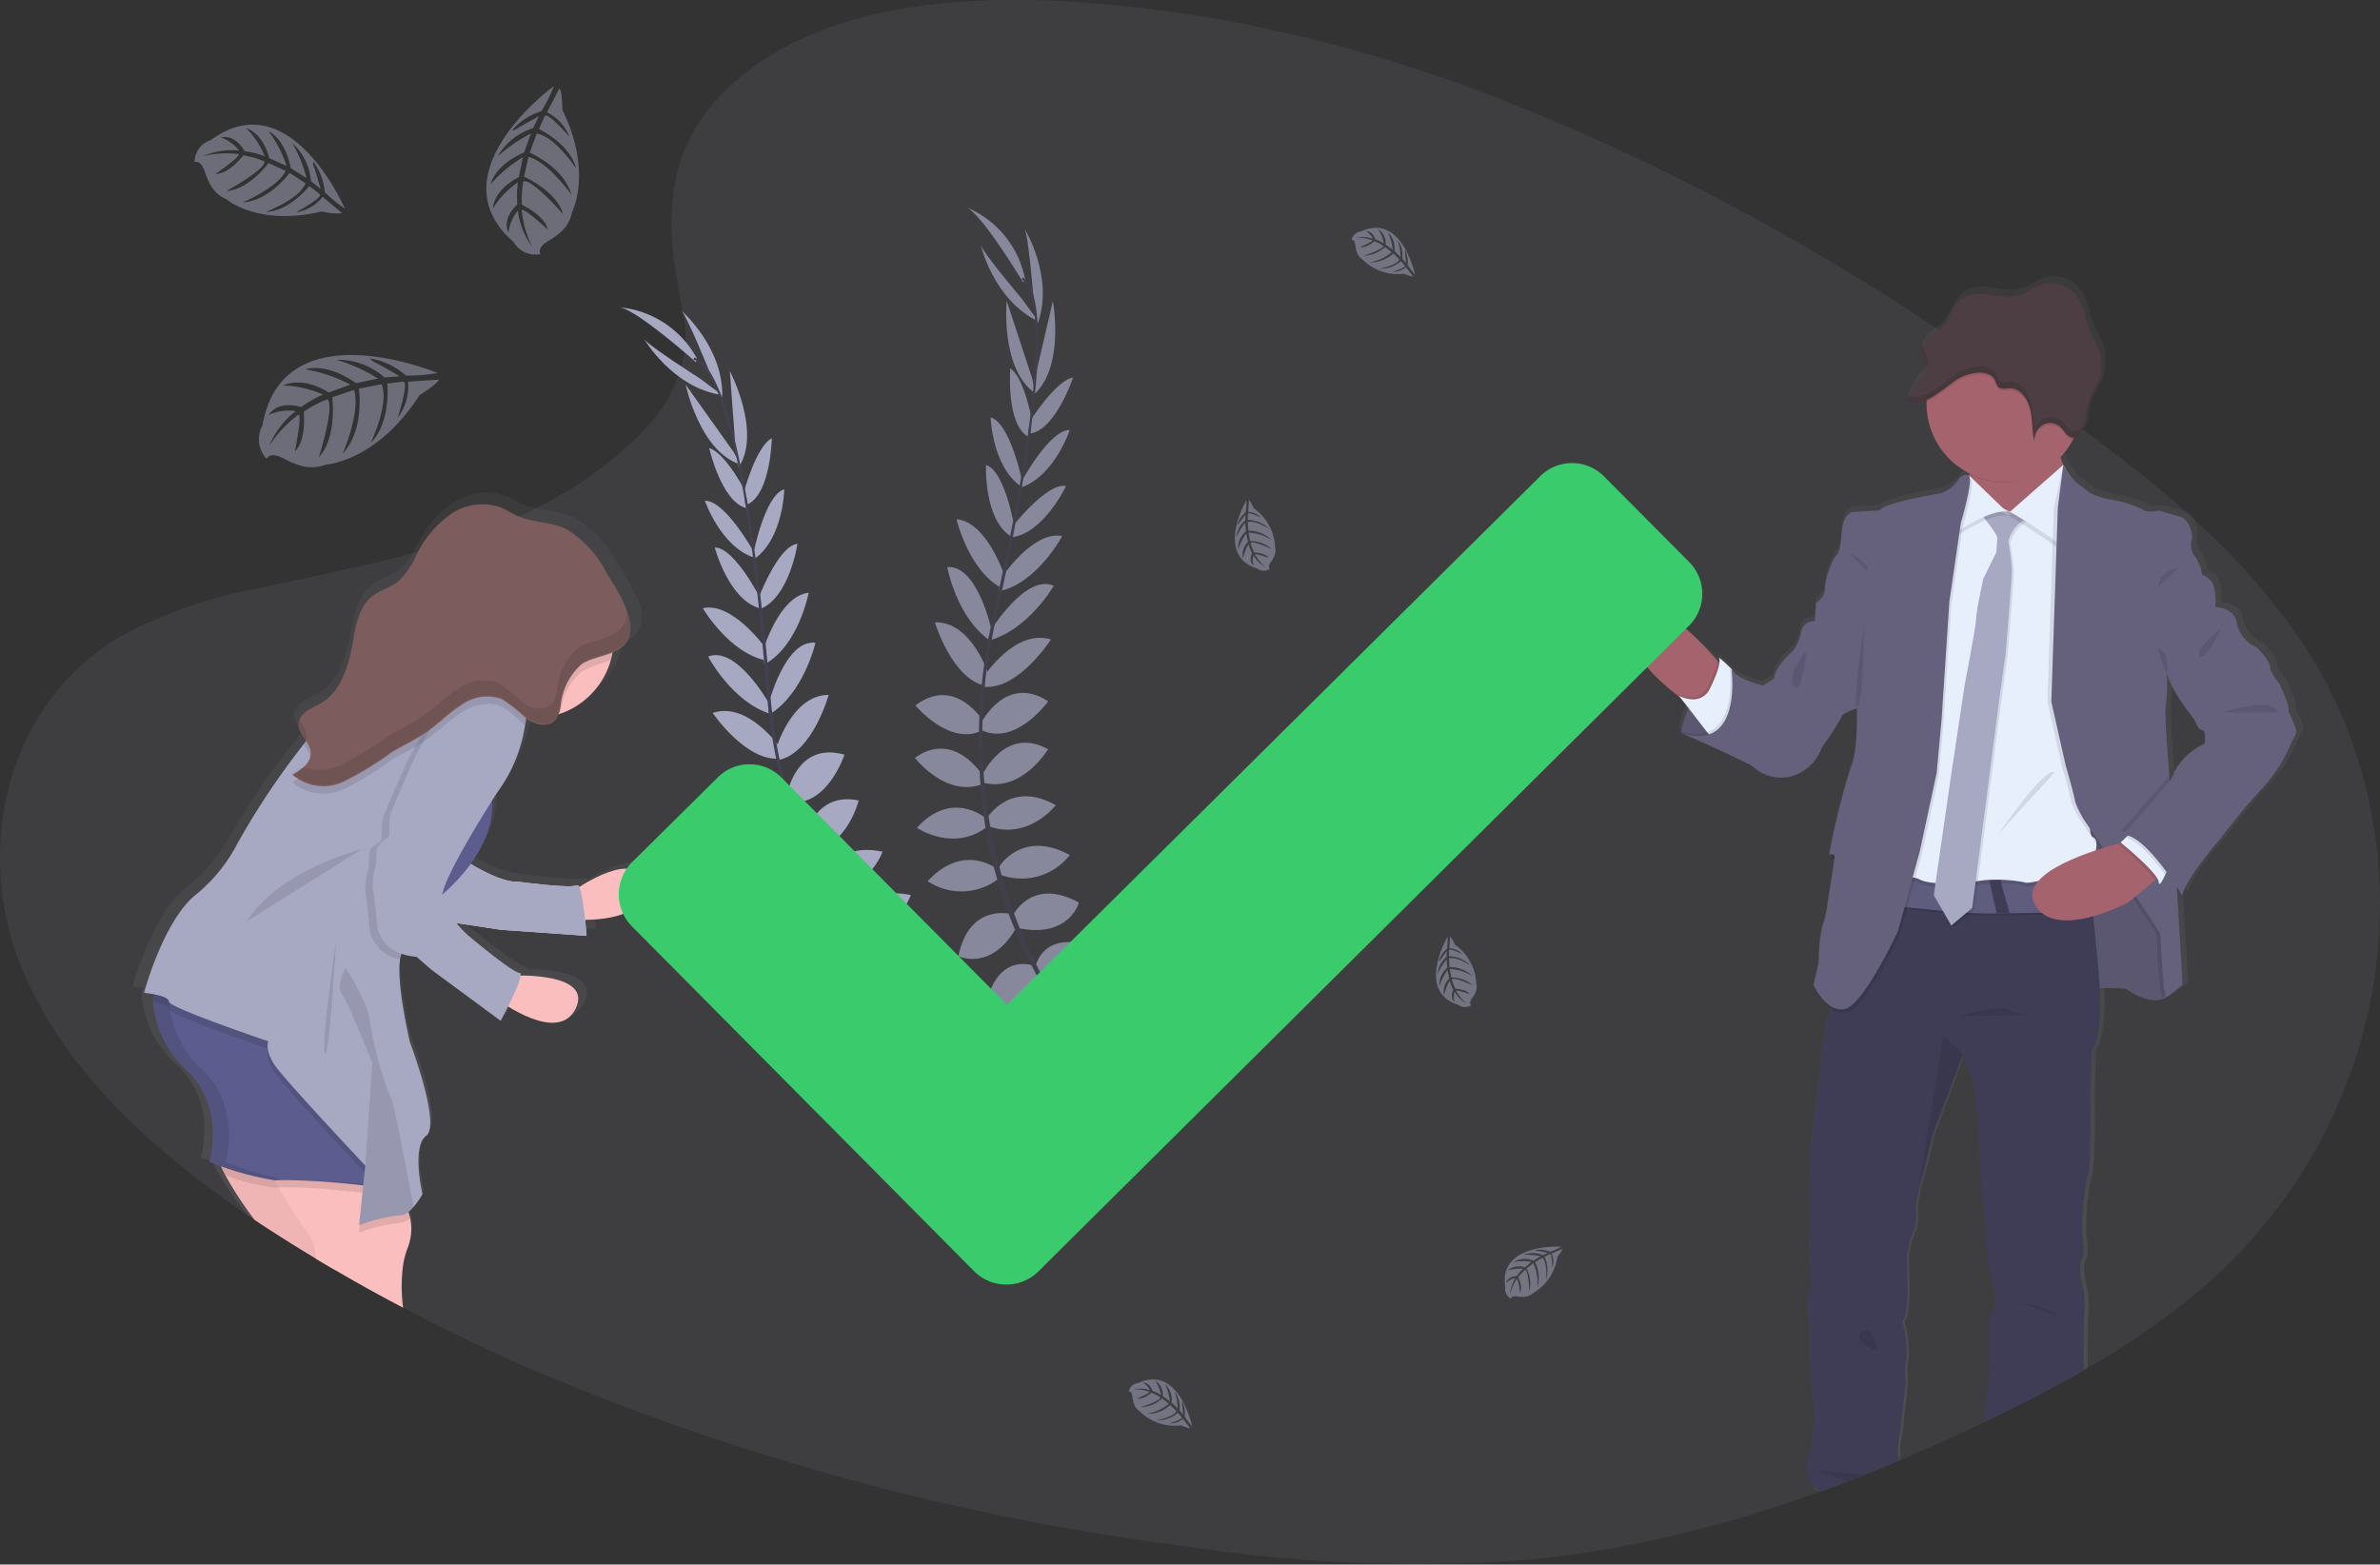 <svg id="undraw_confirmation_2uy0" xmlns="http://www.w3.org/2000/svg" xmlns:xlink="http://www.w3.org/1999/xlink" width="173.592" height="114.121" viewBox="0 0 173.592 114.121">
  <rect x="0" y="0" width="173.592" height="114.121" fill="#333333" stroke="none"/>
  <defs>
    <linearGradient id="linear-gradient" x1="0.5" y1="1" x2="0.5" gradientUnits="objectBoundingBox">
      <stop offset="0" stop-color="gray" stop-opacity="0.251"/>
      <stop offset="0.54" stop-color="gray" stop-opacity="0.122"/>
      <stop offset="1" stop-color="gray" stop-opacity="0.102"/>
    </linearGradient>
    <linearGradient id="linear-gradient-2" x1="0.5" y1="1" x2="0.5" y2="0" xlink:href="#linear-gradient"/>
  </defs>
  <path id="Path_442" data-name="Path 442" d="M186.367,165.9q-.813.715-1.662,1.388c-.1.077-.193.151-.29.23a58.344,58.344,0,0,1-6.344,4.285l-.412.24c-.1.06-.2.116-.3.172-2.305,1.331-4.7,2.556-7.116,3.716l-.026.014-.183.086q-2.928,1.4-5.943,2.686l-.048.018q-1.359.573-2.719,1.115c-.37.151-.742.292-1.113.435-.7.267-1.4.53-2.107.782l-.088.033-.151.053-.189.069q-2.766.988-5.606,1.825l-.033.009q-1.98.577-3.986,1.068l-.183.045c-1.964.474-3.959.882-5.967,1.208l-.462.074q-2.2.346-4.435.565a109.451,109.451,0,0,1-25.15-.976A179.872,179.872,0,0,1,63.38,171.8q-4.35-1.926-8.532-4.124c-.023-.012-.042-.024-.065-.035q-2.5-1.316-4.938-2.742c-.476-.275-.949-.556-1.418-.838Q47.559,163.54,46.7,163q-1.133-.707-2.266-1.449l-.353-.236-.136-.092c-.192-.128-.381-.257-.571-.387-7.1-4.834-13.431-10.692-16.421-18.023-3.456-8.459-1.245-19.184,7.316-24.184a34.007,34.007,0,0,1,9.819-3.429l.353-.079c.585-.128,1.169-.252,1.751-.376,2.038-.432,4.086-.861,6.115-1.34h0c1.057-.249,2.1-.511,3.145-.793l.426-.118a50.922,50.922,0,0,0,7.343-2.586h.015q.383-.17.755-.352c.16-.076.32-.151.48-.234a28.453,28.453,0,0,0,7.379-5.162c.168-.169.331-.341.489-.514.122-.134.243-.27.36-.406a10.322,10.322,0,0,0,2.675-5.624h0a7.25,7.25,0,0,0-.091-2.029c-.237-1.267-.467-2.508-.636-3.718a19.051,19.051,0,0,1,.015-6.542h0a12.315,12.315,0,0,1,3.385-6.186q.437-.453.941-.906a19.831,19.831,0,0,1,5.231-3.305l.711-.3c5.3-2.145,11.666-2.592,17.615-2.3a96.092,96.092,0,0,1,16.5,2.3c.431.1.861.2,1.289.3a114.407,114.407,0,0,1,13.6,4.2,168.786,168.786,0,0,1,32.6,17.015l.3.2q.637.415,1.267.834,1.219.808,2.417,1.627l.539.367q.4.272.793.545l.81.56h0a.889.889,0,0,1,.109.077l.689.477c.4.278.795.557,1.192.838h0l.852.6c.177.127.355.252.532.381l.906.662.2.151c.042.03.085.06.125.094l.026.017c2.456,1.8,4.853,3.671,7.1,5.651l.29.257.03.027c.245.218.489.438.73.66a49.178,49.178,0,0,1,7.71,8.713C203.023,133.547,200.094,153.836,186.367,165.9Z" transform="translate(-25.39 -72.257)" fill="#a7a8c2" opacity="0.1"/>
  <path id="Path_443" data-name="Path 443" d="M859.509,236.808c.1-.263-.625-1.722-.625-1.795s-.755-.884-.755-1.34-.986-1.435-.986-1.435a2.5,2.5,0,0,1-1.471-1.746c-.145-1.195-1.535-1.221-1.589-1.222,0,0,0-.109.009-.275a3.993,3.993,0,0,0-.178-1.4,1.42,1.42,0,0,0-.819-.7,3.154,3.154,0,0,0-.435-1.219,1.373,1.373,0,0,1-.335-1.293,1.717,1.717,0,0,0-.189-1.116,1.144,1.144,0,0,0-.7-.654H851.4c-.692-.168-1.467-.424-1.467-.424s-.079.015-.2.032l-.1-.032a4.329,4.329,0,0,1-.5.063.627.627,0,0,1-.409-.134,8.3,8.3,0,0,0-2.554-.766,6.068,6.068,0,0,1-1.4-.479l-1.035-.79a6.6,6.6,0,0,1-.906-1.251l-.012-.017h0a4.092,4.092,0,0,1-.19-.527c-.011-.033-.018-.066-.029-.1h0a5.765,5.765,0,0,0,.575-.707v-.008c.047-.065.091-.136.134-.2q.1-.151.181-.313c.024-.047.047-.1.071-.141a.6.6,0,0,0,.151-.026l.065-.024a.769.769,0,0,0,.166-.1l.048-.044a1.181,1.181,0,0,0,.3-.464c.017-.051.032-.1.044-.151a.224.224,0,0,1,.014-.054c0-.017.017-.072.023-.11l.009-.06a.612.612,0,0,1,.018-.107.206.206,0,0,0,0-.062c0-.044.012-.091.017-.136.021-.171.039-.338.076-.5a.013.013,0,0,0,0-.008,3.861,3.861,0,0,1,.357-.918c.151-.292.317-.579.453-.879h0c.039-.086.077-.174.11-.261s.066-.193.1-.292a.4.4,0,0,1,.021-.089,2.109,2.109,0,0,0,.048-.216.756.756,0,0,0,.018-.1c.018-.1.03-.2.039-.3a3.706,3.706,0,0,0-.248-1.681c-.18-.453-.453-.853-.633-1.3-.276-.681-.349-1.452-.687-2.1a2.5,2.5,0,0,0-3-1.222c-.523.193-.977.573-1.511.743a4.994,4.994,0,0,1-2.21-.047,2.747,2.747,0,0,0-2.145.37c-.681.554-.869,1.6-1.511,2.2a3.471,3.471,0,0,1-.5.378c-.13.089-.261.177-.384.278a1.431,1.431,0,0,0-.446.6.522.522,0,0,0-.017.051.464.464,0,0,0-.017.062.616.616,0,0,1-.011.071.274.274,0,0,0,0,.05.851.851,0,0,0,0,.109h0v.018a.693.693,0,0,0,.02.121v.033a.6.6,0,0,0,.03.1.075.075,0,0,1,0,.02,1.088,1.088,0,0,0,.044.109.177.177,0,0,0,.021.054.21.21,0,0,1,.021.045,2.858,2.858,0,0,1,.224.554.628.628,0,0,1-.023.369.589.589,0,0,1-.1.162,2.034,2.034,0,0,1-.169.187,5,5,0,0,0-1.089,1.742c-.027.074-.053.151-.077.225h0l.032.009.032.008a1.058,1.058,0,0,0,.18.038,1.1,1.1,0,0,0,.121.014,1.871,1.871,0,0,0,.492-.039.753.753,0,0,0,.08-.018h0a.088.088,0,0,0,.024-.008h.015a2.618,2.618,0,0,0,.4-.137c.03-.014.062-.026.092-.041v.562a5.684,5.684,0,0,0,2.894,4.621c.086.05.171.1.258.14.008.051.015.1.021.151s.012.086.017.13l-.067-.062a.439.439,0,0,0-.18-.036.577.577,0,0,0-.287.074,1.057,1.057,0,0,0-.376.367,2.679,2.679,0,0,1-1.181.906s-4.381.693-4.553,1.267l-2.048.121s-.724.1-.795,1.6v.035c-.011.18-.024.34-.041.483v.021c-.127,1-.414,1.112-.414,1.112a5.718,5.718,0,0,0-.772,2.249.069.069,0,0,1,0,.018h0a.985.985,0,0,1-.02.31,1.36,1.36,0,0,1-.631.814l-.1,1.36a.926.926,0,0,0-1.012.814,3.222,3.222,0,0,1-.6,1.36s-1.325,1.1-1.4,2.033l-.82.5s-1.9-.431-2.337-1.2c0,0-.051-.051-.133-.125l-.012-.018a.045.045,0,0,0,0,.009,6.661,6.661,0,0,0-.8-.7.591.591,0,0,1,.039.387l-.142-.151-.379-.423s-.542-.508-1.305-1.113h0q-.261-.209-.551-.426a7.822,7.822,0,0,0-3.021-1.568c-.018-.036-.091-.31-.261-.31a.287.287,0,0,0-.187.092,2.514,2.514,0,0,0-.017,3.686l.2.184.613.574,2.07,1.934c.026.018.05.038.076.054l.122.151.1.122.165.21.237.3c-.012.032-.026.062-.036.092-.089.218-.166.429-.23.622v.021c-.015.048-.03.094-.044.139a.188.188,0,0,1-.015.047c-.015.045-.027.091-.041.131a.636.636,0,0,0-.021.079.472.472,0,0,1-.015.047c-.068.24-.11.424-.133.527l-.16-.05.151.068a.2.2,0,0,1,0,.026l-.009.048c.047.023.1.044.151.065l.035.015.592.261h0c.119.053.249.109.388.172s.246.11.381.168h0a34.721,34.721,0,0,1,3.869,1.876,3.045,3.045,0,0,0,3.278.453,3.45,3.45,0,0,0,1.757-1.94,20.135,20.135,0,0,0,1.447-2.224c.036-.221.683-.47.982-.574l.029-.009.121-.039v.366a18.541,18.541,0,0,1-.221,3.2.019.019,0,0,0,0,.009,3.48,3.48,0,0,1-.24.8,55.347,55.347,0,0,0-1.589,6.366h.024a.7.7,0,0,1,.181-.009c-.021.1-.035.172-.045.224s-.015.077-.015.077h.018a.7.7,0,0,1,.175-.011.375.375,0,0,1,.059.008.936.936,0,0,1-.015.109v.038c0,.006-.009.047-.012.073-.125.864-.488,3.113-.488,3.113a7.124,7.124,0,0,1-.387,1.674,4.148,4.148,0,0,0-.2,1.208c0,.076-.01.151-.017.23-.039.64-.045,1.24-.045,1.24l-.011.039-.355,1.61c.006.015.012.03.02.044h0c.026.048.066.131.125.234h0l.018.039a4.5,4.5,0,0,0,.837,1.178,2.176,2.176,0,0,0,.254.216h0a.276.276,0,0,1-.011.053c0,.015-.009.057-.014.085a2.443,2.443,0,0,1-.171.6,2.021,2.021,0,0,0-.174.659h0a3.028,3.028,0,0,0-.015.489l-.02.089h0c-.053.246-.2.968-.286,1.556-.02.134-.038.264-.048.385a1.882,1.882,0,0,0,0,.337,2.756,2.756,0,0,1-.03.565,1.273,1.273,0,0,1-.02.166c-.082.532-.216,1.089-.216,1.089l-.434,4.162v.246a.477.477,0,0,1-.009.109c0,.1-.015.215-.026.35a1.32,1.32,0,0,1-.009.151.79.79,0,0,1-.009.143v.079a.708.708,0,0,1-.008.119.581.581,0,0,0,0,.115v.107c-.014.222-.029.462-.039.705v.233a1.749,1.749,0,0,1-.011.233v1.538a4.407,4.407,0,0,0,.036.48c.017.118.029.242.035.369v.175a.839.839,0,0,1,0,.088v.677c-.038.52-.109.941-.119,1.008h0v.142c0,.038.009.086.014.139v.076h0a.3.3,0,0,0,.009.088c.009.03,0,.029,0,.045,0,.054.009.11.015.169s.014.122.018.186l.009.119c0,.057.012.118.017.177v.06c0,.041.009.08.012.122l.014.186c0,.041.009.083.012.124a.425.425,0,0,1,0,.063l.02.245a.643.643,0,0,0,.008.121,1.892,1.892,0,0,0,.015.189c.006.06,0,.139.011.2a1.3,1.3,0,0,1,.009.184,2.546,2.546,0,0,1,0,.512c-.039.172-.166.654-.239,1.177,0,.047-.014.094-.018.142a.513.513,0,0,0,0,.085l-.009.113c0,.091-.011.183-.011.272a2.093,2.093,0,0,0,.068.6,2.864,2.864,0,0,1,.076.4.206.206,0,0,0,.008.066c0,.048.011.1.015.151s.008.1.011.151c0,.106.009.214.014.325v.219c.011.637-.02,1.261-.029,1.421v.039s.151,2.681.313,3.541c.021.113.036.228.047.346a.766.766,0,0,0,.008.131,6.74,6.74,0,0,1-.1,1.486,16.315,16.315,0,0,1-.24,1.841,1.18,1.18,0,0,0-.216.713v.012a2.326,2.326,0,0,0,.793,1.789l.073.071.088-.033c.707-.252,1.408-.515,2.107-.782.372-.144.743-.287,1.113-.435q1.372-.542,2.719-1.115h0a.172.172,0,0,1-.086-.109,4.922,4.922,0,0,1,.11-1.686c.042-.175.434-3.9.434-3.9a4.826,4.826,0,0,1,.048-1.672,7.977,7.977,0,0,0-.242-2.443.432.432,0,0,1,.121-.526,10.639,10.639,0,0,0,.169-2.847s-.024-1.293-.024-1.628a5.973,5.973,0,0,1,.553-1.964,3.849,3.849,0,0,0,.1-1.677h0l.015-.1a.972.972,0,0,1,.021-.134l.023-.128a17.773,17.773,0,0,1,.468-2.077c.314-1,.675-2.775.675-2.775l2.107-5.651h0l.07-.175.026-.069a9.182,9.182,0,0,1,1.035,3.686,21.354,21.354,0,0,1,.195,2.7,32.6,32.6,0,0,0,.216,3.278s.311,3.878.311,4.044a23.545,23.545,0,0,0,.628,3.6,3.183,3.183,0,0,1-.385,1.986,30.748,30.748,0,0,0,.048,3.662s-.364,2.775-.435,3.349c-.014.1-.035.261-.057.453,2.417-1.16,4.811-2.385,7.116-3.716.1-.056.2-.112.3-.172l.017-3.434a8.676,8.676,0,0,0-.024-2.251c-.193-.648-.385-1.888-.119-2.224s.024-1.89.024-1.89a19.111,19.111,0,0,1,.361-4.092c.361-.813.242-5.958.242-5.958l.1-3.375s.769-.728.6-4.5v-.128a6.331,6.331,0,0,1,1.93.035,3.846,3.846,0,0,0,2.524.813h0a1.228,1.228,0,0,0,.462-.192,13.608,13.608,0,0,0,1.208-.934l-.384-6.455h0l-.041-.718c.072.11.136.208.19.3.151.23.234.37.234.37,0-1,2.844-4.258,2.844-4.258a46.436,46.436,0,0,1,3.228-3.829,12.22,12.22,0,0,0,1.711-2.56,10.437,10.437,0,0,1,.579-1.2C860.284,238.221,859.412,237.071,859.509,236.808Zm-8.482,4.594a1.5,1.5,0,0,1-.32.645c-.012-.151-.024-.292-.036-.443v-.039a48.971,48.971,0,0,1-.267-4.9,5.845,5.845,0,0,0,.1-1.236h0c.011-.579,0-1.13,0-1.13h0l.027-.038a12.069,12.069,0,0,0,2,3.272s.266.766.579.79.192,1,.192,1a1.14,1.14,0,0,0-.411.151,3.611,3.611,0,0,0-.426.289h0A4.7,4.7,0,0,0,851.027,241.4Z" transform="translate(-692.065 -185.346)" fill="url(#linear-gradient)"/>
  <path id="Path_444" data-name="Path 444" d="M837,399.971s.879-4.607,3.7-4.631l2.066,4.251-1.39.944A12.935,12.935,0,0,1,837,399.971Z" transform="translate(-714.4 -346.536)" fill="#65617d"/>
  <path id="Path_445" data-name="Path 445" d="M842.764,399.61l-1.384.95a16.333,16.333,0,0,1-3.61-.3A4.124,4.124,0,0,1,837,400a.279.279,0,0,1,.015-.074.1.1,0,0,1,0-.018,10.487,10.487,0,0,1,.535-1.692c.086-.207.186-.42.292-.633a4.324,4.324,0,0,1,1.792-1.964,2.45,2.45,0,0,1,.941-.246h.125l.047.094.7,1.437Z" transform="translate(-714.4 -346.561)" opacity="0.1"/>
  <path id="Path_446" data-name="Path 446" d="M1018.34,476.071a15.892,15.892,0,0,1,3.23-.071c.261.213,1.947,1.307,2.946.618s.332-3.088.332-3.183-.095-3.491-.095-3.491l-1.781-2.4-2.233-4.2-4.559-.453.118,6.674-.023,3.42Z" transform="translate(-866.514 -403.882)" fill="#65617d"/>
  <path id="Path_447" data-name="Path 447" d="M1018.34,476.071a15.892,15.892,0,0,1,3.23-.071c.261.213,1.947,1.307,2.946.618s.332-3.088.332-3.183-.095-3.491-.095-3.491l-1.781-2.4-2.233-4.2-4.559-.453.118,6.674-.023,3.42Z" transform="translate(-866.514 -403.882)" opacity="0.1"/>
  <path id="Path_448" data-name="Path 448" d="M819.5,369.945s-.234,2.9-2.047,2.943a14.21,14.21,0,0,1-1.2-.823c-1.586-1.186-4.1-3.467-3.406-5.589,1-3.039,5.841,2.568,5.841,2.568l.373.417Z" transform="translate(-693.792 -321.265)" fill="#a5636d"/>
  <path id="Path_449" data-name="Path 449" d="M838.457,391.778s-.234,2.9-2.047,2.943a14.21,14.21,0,0,1-1.2-.823l-.151-.2a2.36,2.36,0,0,0,.99.267,1.326,1.326,0,0,0,1.292-.814,10.484,10.484,0,0,0,.5-1.15,3.46,3.46,0,0,0,.181-.713Z" transform="translate(-712.753 -343.098)" opacity="0.1"/>
  <path id="Path_450" data-name="Path 450" d="M838.471,395.677l-.406-.523-1.36-1.76-.705-.9a2.358,2.358,0,0,0,.988.266,1.324,1.324,0,0,0,1.292-.814,10.192,10.192,0,0,0,.5-1.15c.225-.64.221-.97.141-1.082a7.278,7.278,0,0,1,.786.7l.011.009.13.124.05.1.687,1.376v.057C840.646,392.513,840.878,395.284,838.471,395.677Z" transform="translate(-713.551 -341.749)" fill="#e7effd"/>
  <path id="Path_451" data-name="Path 451" d="M904.585,528.8a.69.69,0,0,0-.142-.094h-.012c-.284-.119-.024-1.592.024-1.782s.428-3.864.428-3.864a5,5,0,0,1,.048-1.662,8.109,8.109,0,0,0-.239-2.417.444.444,0,0,1,.119-.523,10.926,10.926,0,0,0,.166-2.826s-.023-1.281-.023-1.615a5.891,5.891,0,0,1,.545-1.947,3.794,3.794,0,0,0,.1-1.662h0l.014-.1c.008-.035.014-.08.021-.133l.023-.127a.619.619,0,0,1,.017-.1c.014-.076.029-.151.045-.248.009-.054.02-.112.032-.169.035-.181.076-.381.119-.585.014-.063.029-.128.044-.192s.036-.151.056-.23c.012-.047.023-.092.036-.139.035-.139.073-.273.113-.4.3-1,.666-2.755.666-2.755l2.207-5.8.026-.069.07.134h0a8.893,8.893,0,0,1,.95,3.521,20.914,20.914,0,0,1,.19,2.683,31.771,31.771,0,0,0,.214,3.254s.3,3.846.3,4.012a23.726,23.726,0,0,0,.618,3.586,3.133,3.133,0,0,1-.381,1.964,30.32,30.32,0,0,0,.048,3.634s-.357,2.754-.429,3.323c-.015.136-.045.364-.077.643l.183-.086.026-.014c2.417-1.16,4.811-2.385,7.116-3.716l.02-3.642a8.729,8.729,0,0,0-.023-2.233c-.189-.641-.381-1.876-.121-2.21s.026-1.875.026-1.875a19.14,19.14,0,0,1,.355-4.06c.355-.807.239-5.914.239-5.914l.094-3.347s.775-.739.592-4.594c-.02-.411-.05-.856-.092-1.343-.131-1.455-.264-2.772-.385-3.912-.01-.1-.021-.195-.032-.289-.012-.127-.027-.252-.039-.375-.029-.258-.056-.506-.083-.742-.009-.07-.017-.137-.024-.205q-.059-.508-.11-.937c-.012-.112-.027-.222-.039-.326-.02-.151-.038-.3-.054-.443a.747.747,0,0,0-.014-.1,1.268,1.268,0,0,0-.021-.174c-.079-.616-.125-.953-.125-.953h-.021l-2.388.021-5.213.05h-.153l-2.719.026h-.166l-1.305.014h-.222l-2.719.026h-.165l-1.116,4.6-2.28,5.225s-.035.573-.115,1.131v.033a.109.109,0,0,1-.009.054.4.4,0,0,0-.014.085,2.933,2.933,0,0,1-.192.739,1.849,1.849,0,0,0-.151.521,3.059,3.059,0,0,0-.035.579h0v.032s-.181.823-.287,1.524c-.02.134-.038.264-.048.385a2.439,2.439,0,0,0-.021.443,2.488,2.488,0,0,1-.017.453,1.283,1.283,0,0,1-.02.166c-.074.556-.224,1.178-.224,1.178l-.429,4.133a.128.128,0,0,1,0,.014v.172a.477.477,0,0,1-.009.109c0,.1-.015.215-.026.35a1.3,1.3,0,0,1-.009.151.791.791,0,0,1-.009.144v.079a.708.708,0,0,1-.008.119.577.577,0,0,0,0,.115v.107c-.012.222-.027.462-.038.705v.233a1.74,1.74,0,0,1-.011.233v1.55a4.139,4.139,0,0,0,.036.5c.015.112.027.227.035.344v.94c-.038.52-.109.941-.119,1.008h0v.142c0,.038.009.086.014.139v.076h0a.3.3,0,0,0,.009.088c.009.03,0,.029,0,.045,0,.054.009.11.015.169s.012.122.018.186l.009.119c0,.057.012.118.017.177v.06c0,.041.009.08.012.122l.014.186c0,.041.009.083.012.124v.064l.02.245a.648.648,0,0,0,.008.121c0,.063.009.128.015.189s0,.139.011.2a1.282,1.282,0,0,1,.009.184,2.677,2.677,0,0,1,0,.5,11.618,11.618,0,0,0-.236,1.193c0,.047-.014.094-.018.142a.513.513,0,0,0,0,.085l-.009.113c0,.091-.011.183-.011.272a2.087,2.087,0,0,0,.068.57,3.189,3.189,0,0,1,.083.5c.012.1.02.2.026.3s.009.214.014.325v.219c.009.718-.03,1.4-.03,1.4a.18.18,0,0,0,0,.018v.012c.015.3.151,2.684.3,3.485a3.631,3.631,0,0,1,.053.429.771.771,0,0,0,.008.131,6.917,6.917,0,0,1-.107,1.388,16.61,16.61,0,0,1-.293,1.844,1.289,1.289,0,0,0-.213.826v.012a2.347,2.347,0,0,0,.784,1.662l.169.169c.707-.252,1.408-.515,2.107-.782.372-.143.743-.287,1.113-.435q1.372-.542,2.719-1.115Z" transform="translate(-765.88 -422.346)" fill="#3f3d56"/>
  <path id="Path_452" data-name="Path 452" d="M980.976,282.814l-3.515,3.754s-4.51-1.813-4.036-2.417a3.52,3.52,0,0,0,.048-1.825c-.166-1.316-.523-2.831-.523-2.831s7.884-1.282,7.217.048a2.183,2.183,0,0,0-.05,1.577A5.98,5.98,0,0,0,980.976,282.814Z" transform="translate(-829.814 -247.719)" fill="#a5636d"/>
  <path id="Path_453" data-name="Path 453" d="M980.167,279.506c-.242.485-.358.532-.207,1.057-1.03,1.106-2.341,2.316-3.971,2.316a5.624,5.624,0,0,1-2.517-.589c-.166-1.316-.523-2.831-.523-2.831S980.834,278.175,980.167,279.506Z" transform="translate(-829.814 -247.687)" opacity="0.1"/>
  <path id="Path_454" data-name="Path 454" d="M966.955,234.863a5.653,5.653,0,1,1-11.305,0v-.082a5.652,5.652,0,1,1,11.3.082Z" transform="translate(-815.127 -205.467)" fill="#a5636d"/>
  <path id="Path_455" data-name="Path 455" d="M946.558,496.1c-.755,0-3.242.027-6.027.071H940.5l-.92.015h-.029c-3.3.053-6.559-.592-7.866-.47-2.779.261,1-2.568,1-2.568a23.261,23.261,0,0,0,6.329.64l.8-.042a33.99,33.99,0,0,0,6.388-.778C946.288,493.707,946.422,494.775,946.558,496.1Z" transform="translate(-793.913 -429.418)" opacity="0.1"/>
  <path id="Path_456" data-name="Path 456" d="M946.558,495.161c-.755,0-3.242.026-6.027.071H940.5l-.92.015h-.029c-3.3.053-6.559-.592-7.866-.47-2.779.26,1-2.568,1-2.568a23.227,23.227,0,0,0,6.329.639l.8-.041a34.113,34.113,0,0,0,6.388-.778C946.288,492.767,946.422,493.838,946.558,495.161Z" transform="translate(-793.913 -428.62)" fill="#5f5d7e"/>
  <path id="Path_457" data-name="Path 457" d="M939.5,310.178l-4.37,2.042-3.37,26.069s1.994-.906,3.134-.332,4.654.048,4.654.048,2.568-.151,2.944.142,4.846-1.187,4.846-1.187.807-1.805.189-2.089.19-3.092.19-3.092l-.379-18.808-.755-2.417-2.042-1.234-2.089,1.662-1,.143Z" transform="translate(-794.846 -273.51)" opacity="0.1"/>
  <path id="Path_458" data-name="Path 458" d="M939.5,308.3l-4.369,2.042-3.372,26.076s1.994-.906,3.134-.332,4.654.047,4.654.047a10.851,10.851,0,0,1,2.944.142c.376.284,4.846-1.187,4.846-1.187s.807-1.8.189-2.089.19-3.088.19-3.088l-.379-18.808-.755-2.417-2.042-1.236-2.089,1.662-1,.142Z" transform="translate(-794.846 -271.922)" fill="#e7effd"/>
  <path id="Path_459" data-name="Path 459" d="M963.488,318.961s1.26,1.5,1.236,1.805-.071,1.044-.071,1.044l-.943,1.924s-.523,2.4-.523,2.9-.831,4.82-.831,4.82l-1,6.646-1.26,8.716,1.283,2.208,1.52-1.283,2.017-15.529.427-3.063s.453-5.509.453-6.079a19.419,19.419,0,0,0-.261-2.066,2.433,2.433,0,0,1,1.592-1.757c1.282-.332-.1-.073-.1-.073l-.736-.594-.642.261S963.869,318.3,963.488,318.961Z" transform="translate(-818.905 -281.371)" opacity="0.1"/>
  <path id="Path_460" data-name="Path 460" d="M962.5,318.021s1.258,1.5,1.236,1.8-.073,1.045-.073,1.045l-.95,1.924s-.523,2.4-.523,2.9-.831,4.822-.831,4.822l-1,6.647-1.258,8.715,1.282,2.208,1.52-1.282,2.017-15.527.427-3.063s.453-5.509.453-6.08a19.322,19.322,0,0,0-.261-2.065,2.415,2.415,0,0,1,1.591-1.758c1.289-.332-.094-.071-.094-.071l-.737-.594-.64.261S962.878,317.354,962.5,318.021Z" transform="translate(-818.056 -280.573)" fill="#a7a8c2"/>
  <path id="Path_461" data-name="Path 461" d="M970.75,303.65s-.19.142-.237,1.092a18.97,18.97,0,0,1-.713,3.088s2.47-1.71,3.705-1.52Z" transform="translate(-827.14 -268.696)" opacity="0.1"/>
  <path id="Path_462" data-name="Path 462" d="M970.75,301.76s-.19.143-.237,1.092a19.011,19.011,0,0,1-.713,3.088s2.47-1.71,3.705-1.52Z" transform="translate(-827.14 -267.092)" fill="#e7effd"/>
  <path id="Path_463" data-name="Path 463" d="M998.888,298.62,995,302.04a40.372,40.372,0,0,1,3.706,2.417c.427.47.855-4.654.855-4.654Z" transform="translate(-848.533 -264.426)" opacity="0.1"/>
  <path id="Path_464" data-name="Path 464" d="M999.794,296.73l-3.894,3.42a40.405,40.405,0,0,1,3.7,2.417c.428.47.855-4.656.855-4.656Z" transform="translate(-849.297 -262.822)" fill="#e7effd"/>
  <path id="Path_465" data-name="Path 465" d="M913.329,303.447s-.427-.214-.831.4a2.7,2.7,0,0,1-1.163.906s-4.323.689-4.489,1.258l-2.018.118s-.713.086-.779,1.6-.453,1.637-.453,1.637a5.63,5.63,0,0,0-.755,2.233,1.237,1.237,0,0,1-.642,1.141l2.974,7.71s.1,3.183-.453,4.346a54.913,54.913,0,0,0-1.568,6.317s.428-.1.4.19-.523,3.4-.523,3.4a6.839,6.839,0,0,1-.379,1.662,12.1,12.1,0,0,0-.261,2.66L902,340.636s.906,2.018,2.281,1.733,3.87-5.675,3.87-5.675l1.591-5.817,1.236-5.748.357-3.894.57-8.621.831-5.7S913.666,303.851,913.329,303.447Z" transform="translate(-769.582 -268.494)" opacity="0.1"/>
  <path id="Path_466" data-name="Path 466" d="M912.428,301.561s-.427-.213-.831.4a2.7,2.7,0,0,1-1.165.906s-4.322.689-4.488,1.258l-2.018.119s-.713.1-.784,1.591-.453,1.639-.453,1.639a5.655,5.655,0,0,0-.755,2.233,1.236,1.236,0,0,1-.641,1.139l2.964,7.713s.1,3.183-.453,4.346a54.837,54.837,0,0,0-1.566,6.317s.427-.1.4.19-.523,3.4-.523,3.4a6.84,6.84,0,0,1-.379,1.662,12.1,12.1,0,0,0-.261,2.66l-.378,1.622s.906,2.018,2.279,1.734,3.872-5.677,3.872-5.677L908.842,329l1.236-5.74.355-3.894.571-8.619.831-5.7S912.76,301.965,912.428,301.561Z" transform="translate(-768.818 -266.892)" fill="#65617d"/>
  <path id="Path_467" data-name="Path 467" d="M841.932,398.761l-1.384.95a16.33,16.33,0,0,1-3.61-.3l-.767-.34L836.02,399l.159.05a3.134,3.134,0,0,0,1.9.068c1.95-.656,1.734-3.875,1.662-4.6a.649.649,0,0,0-.015-.137.045.045,0,0,1,0-.009l.012.018a.867.867,0,0,0,.089.125,1,1,0,0,0,.088.092h0l.687,1.376v.057Z" transform="translate(-713.568 -345.712)" opacity="0.1"/>
  <path id="Path_468" data-name="Path 468" d="M847.5,362l-.665.19-.1,1.359a.913.913,0,0,0-1,.808,3.3,3.3,0,0,1-.594,1.36s-1.307,1.092-1.378,2.018l-.808.5s-1.876-.427-2.3-1.187c0,0,.855,6.127-3.7,4.631,0,0,5.106,2.233,5.343,2.541a3,3,0,0,0,3.23.453,3.426,3.426,0,0,0,1.734-1.947,19.856,19.856,0,0,0,1.424-2.208c.047-.285,1.116-.618,1.116-.618l2.042-4.938Z" transform="translate(-714.366 -318.232)" fill="#65617d"/>
  <path id="Path_469" data-name="Path 469" d="M1014.471,299.864l.689-3.134a3.569,3.569,0,0,0,.618,1.258c.316.237,1.021.784,1.021.784a5.933,5.933,0,0,0,1.376.476,8.285,8.285,0,0,1,2.518.755c.237.257,1.187.071,1.187.071s.784.261,1.473.428,1.021,1.307.878,1.757a1.373,1.373,0,0,0,.332,1.283,3.041,3.041,0,0,1,.427,1.208,1.393,1.393,0,0,1,.808.689,4.79,4.79,0,0,1,.166,1.662l-3.538,4.985a14.538,14.538,0,0,1-.1,2.35c-.142.427.5,7.695.5,7.695l.736,12.491a13.132,13.132,0,0,1-1.187.926c-.215.1-.427-4.417-.427-4.583s-5.485-8.217-5.485-8.217a7.367,7.367,0,0,1-.737-1.449c0-.261-.689-2.659-.689-2.659L1014,314.018Z" transform="translate(-864.663 -262.822)" opacity="0.1"/>
  <path id="Path_470" data-name="Path 470" d="M1027.847,306.8c0,.163-.009.272-.009.272l-3.536,4.985h0a14.521,14.521,0,0,1-.094,2.352c-.083.248.1,2.8.266,4.9.119,1.511.233,2.792.233,2.792l.311,5.3.423,7.193a13.256,13.256,0,0,1-1.186.926c-.213.1-.427-4.417-.427-4.585s-5.489-8.219-5.489-8.219a7.391,7.391,0,0,1-.736-1.45c0-.261-.689-2.66-.689-2.66l-1.044-4.63.474-14.154.4-3.134a6.709,6.709,0,0,0,.906,1.258c.313.236,1.02.784,1.02.784a5.925,5.925,0,0,0,1.378.476,8.283,8.283,0,0,1,2.518.755c.239.257,1.187.071,1.187.071s.783.261,1.471.427,1.021,1.307.879,1.757a1.368,1.368,0,0,0,.332,1.282,3.06,3.06,0,0,1,.427,1.208,1.4,1.4,0,0,1,.808.689A4.079,4.079,0,0,1,1027.847,306.8Z" transform="translate(-866.251 -262.788)" fill="#65617d"/>
  <path id="Path_471" data-name="Path 471" d="M906.356,782.815c-.37.151-.742.292-1.113.435-1.165-.34-2.252-.74-2.252-.74A30.927,30.927,0,0,1,906.356,782.815Z" transform="translate(-770.422 -675.221)" opacity="0.1"/>
  <path id="Path_472" data-name="Path 472" d="M999.67,700.6s2.826.665,2.992,1.116Z" transform="translate(-852.498 -605.684)" opacity="0.1"/>
  <path id="Path_473" data-name="Path 473" d="M923.752,714.12s-1.473.427-.047,1.283S923.752,714.12,923.752,714.12Z" transform="translate(-787.48 -617.162)" opacity="0.1"/>
  <path id="Path_474" data-name="Path 474" d="M970.74,559.785c.166,0,2.755-.855,3.657-.474a6,6,0,0,0,2.02.379Z" transform="translate(-827.938 -485.655)" opacity="0.1"/>
  <path id="Path_475" data-name="Path 475" d="M954.068,573.631l-.026.236-2.214,5.792s-.357,1.757-.666,2.754a18.081,18.081,0,0,0-.462,2.062l1.964-12.154Z" transform="translate(-810.925 -496.782)" opacity="0.1"/>
  <path id="Path_476" data-name="Path 476" d="M987.408,499.621l-.92.015h-.029l-.539-2.394c.264-.012.532-.026.8-.042Z" transform="translate(-840.825 -433.009)" fill="#3f3d56"/>
  <path id="Path_477" data-name="Path 477" d="M1016.246,481.2l-.591.488-1.968,1.627s-5.343,2.85-6.814.142c-1.3-2.385,4.76-4.088,6.219-4.459.2-.05.311-.076.311-.076Z" transform="translate(-858.459 -417.49)" fill="#a5636d"/>
  <path id="Path_478" data-name="Path 478" d="M918.87,339.49s1.044.476,1.281,1.141S918.87,339.49,918.87,339.49Z" transform="translate(-783.903 -299.122)" opacity="0.1"/>
  <path id="Path_479" data-name="Path 479" d="M891.567,386.66s-1.52,1.852-.906,2.568S891.567,386.66,891.567,386.66Z" transform="translate(-759.831 -339.167)" opacity="0.1"/>
  <path id="Path_480" data-name="Path 480" d="M1069.053,346.41s-1.425.142-1.473,1.378Z" transform="translate(-910.149 -304.997)" opacity="0.1"/>
  <path id="Path_481" data-name="Path 481" d="M989.92,449.55c.151-.142,3.42-4.985,4.18-4.559Z" transform="translate(-844.221 -388.664)" opacity="0.1"/>
  <path id="Path_482" data-name="Path 482" d="M966.955,234.9a5.631,5.631,0,0,1-.669,2.668h-.042c-.358-.076-.544-.492-.817-.755a1.113,1.113,0,0,0-1.283-.18,1.3,1.3,0,0,0-.63,1.219c-.181-.755-.124-1.569-.3-2.331s-.708-1.533-1.436-1.547c-.314,0-.68.116-.906-.119-.137-.142-.165-.366-.267-.538-.521-.841-2.1-.415-2.751.017a16.91,16.91,0,0,1-2.2,1.491,5.652,5.652,0,1,1,11.3.082Z" transform="translate(-815.127 -205.501)" opacity="0.1"/>
  <path id="Path_483" data-name="Path 483" d="M952.479,216.016c.1.172.13.4.267.538.227.234.592.113.906.119.728.012,1.26.784,1.437,1.545s.119,1.571.3,2.331a1.3,1.3,0,0,1,.63-1.218,1.11,1.11,0,0,1,1.281.18c.273.26.453.677.819.755s.7-.269.834-.646a10.226,10.226,0,0,0,.2-1.183,15.784,15.784,0,0,1,.906-2.053,3.717,3.717,0,0,0-.024-2.653c-.178-.453-.443-.847-.624-1.293-.272-.677-.344-1.44-.677-2.085a2.452,2.452,0,0,0-2.958-1.208c-.517.195-.965.571-1.489.739a4.919,4.919,0,0,1-2.178-.045,2.7,2.7,0,0,0-2.115.367c-.672.55-.857,1.583-1.488,2.187-.266.254-.6.415-.875.65a1.2,1.2,0,0,0-.489.964c.042.492.524.94.346,1.394a1.1,1.1,0,0,1-.264.347,4.984,4.984,0,0,0-1.15,1.956c1.272.4,2.647-1,3.642-1.662C950.376,215.6,951.959,215.173,952.479,216.016Z" transform="translate(-807.003 -188.351)" fill="#4c3e42"/>
  <path id="Path_484" data-name="Path 484" d="M1051.662,481.189l-.591.488a17.354,17.354,0,0,0-2.662-2.6l.092-.089c.2-.05.311-.076.311-.076Z" transform="translate(-893.875 -417.482)" opacity="0.1"/>
  <path id="Path_485" data-name="Path 485" d="M1053.031,476.062s-.213.529-.432.986-.453.872-.471.535c-.024-.666-2.778-2.9-2.778-2.9l.373-.363.434-.421Z" transform="translate(-894.673 -413.229)" fill="#e7effd"/>
  <path id="Path_486" data-name="Path 486" d="M1053.254,449.294l.311,5.3c-.737-1.147-2.763-4.088-4.065-3.992l3.159-3.625a4.075,4.075,0,0,0,.363-.465C1053.141,448.018,1053.254,449.294,1053.254,449.294Z" transform="translate(-894.801 -389.976)" opacity="0.1"/>
  <path id="Path_487" data-name="Path 487" d="M1055.162,476.062s-.213.529-.432.986c-.828-1.136-1.964-2.476-2.87-2.727l.434-.421Z" transform="translate(-896.804 -413.229)" opacity="0.1"/>
  <path id="Path_488" data-name="Path 488" d="M1056.339,361l.855.665s1.424.024,1.567,1.208a2.479,2.479,0,0,0,1.449,1.734s.974.973.974,1.424.736,1.258.736,1.329.713,1.52.618,1.781.755,1.4.5,1.829a10.471,10.471,0,0,0-.569,1.187,12.012,12.012,0,0,1-1.687,2.541,45.329,45.329,0,0,0-3.181,3.8s-2.8,3.23-2.8,4.23c0,0-2.731-4.56-4.346-4.441l3.159-3.633s.545-.594.569-.95a4.655,4.655,0,0,1,2.233-2.066s.118-.974-.19-1-.569-.784-.569-.784-2.091-2.47-2.115-4.038S1056.339,361,1056.339,361Z" transform="translate(-895.607 -317.383)" fill="#65617d"/>
  <path id="Path_489" data-name="Path 489" d="M1088.621,376s-2,1.471-1.568,1.947S1088.621,376,1088.621,376Z" transform="translate(-926.63 -330.117)" opacity="0.1"/>
  <path id="Path_490" data-name="Path 490" d="M1098.4,413.244s3.7-1.187,4.079,0Z" transform="translate(-936.314 -361.288)" opacity="0.1"/>
  <path id="Path_491" data-name="Path 491" d="M922.054,374.08s0,5.414-.464,5.949S922.054,374.08,922.054,374.08Z" transform="translate(-786.102 -328.487)" opacity="0.1"/>
  <path id="Path_492" data-name="Path 492" d="M1067.11,385.63l.689,1.935S1068.072,385.666,1067.11,385.63Z" transform="translate(-909.75 -338.293)" opacity="0.1"/>
  <g id="Group_111" data-name="Group 111" transform="translate(139.083 25.221)" opacity="0.1">
    <path id="Path_493" data-name="Path 493" d="M953.645,240.58c.174-.446-.281-.882-.341-1.36a.906.906,0,0,0-.076.429c.03.361.3.7.367,1.03A.618.618,0,0,0,953.645,240.58Z" transform="translate(-952.153 -239.22)"/>
    <path id="Path_494" data-name="Path 494" d="M955.487,254.11c-.171-.755-.121-1.542-.293-2.29s-.708-1.535-1.437-1.547c-.314,0-.68.115-.906-.119-.137-.142-.165-.366-.267-.538-.52-.841-2.1-.415-2.751.017-.971.645-2.305,2-3.551,1.69-.059.144-.115.289-.162.438,1.272.4,2.647-1,3.642-1.662.648-.43,2.23-.858,2.751-.015.1.172.13.4.267.538.227.234.592.113.906.119.728.012,1.26.784,1.437,1.545s.119,1.571.3,2.331A1.289,1.289,0,0,1,955.487,254.11Z" transform="translate(-946.12 -247.636)"/>
    <path id="Path_495" data-name="Path 495" d="M1011.74,273.854c-.13.378-.468.724-.834.647s-.544-.492-.817-.755a1.115,1.115,0,0,0-1.283-.178,1.292,1.292,0,0,0-.63,1.15,1.24,1.24,0,0,1,.559-.687,1.11,1.11,0,0,1,1.281.18c.273.26.453.677.819.755s.7-.269.834-.647a3.323,3.323,0,0,0,.13-.683A2.137,2.137,0,0,1,1011.74,273.854Z" transform="translate(-998.802 -268.271)"/>
    <path id="Path_496" data-name="Path 496" d="M1033.676,251.816a13.843,13.843,0,0,0-.906,2.051c-.033.151-.051.3-.07.453a15.654,15.654,0,0,1,.906-2.045,3.584,3.584,0,0,0,.219-.985A3.432,3.432,0,0,1,1033.676,251.816Z" transform="translate(-1019.622 -249.467)"/>
  </g>
  <circle id="Ellipse_62" data-name="Ellipse 62" cx="0.059" cy="0.059" r="0.059" transform="translate(118.76 44.647)" fill="#e6e8ec"/>
  <path id="Path_497" data-name="Path 497" d="M497.7,583.726a3.774,3.774,0,0,1,3.388-.453s-.483,1.024-2.628,1.011Z" transform="translate(-426.354 -505.875)" fill="#a7a8c2"/>
  <path id="Path_498" data-name="Path 498" d="M495.937,588.09a3.783,3.783,0,0,0,.906,3.295s.755-.846-.1-2.814Z" transform="translate(-424.798 -510.17)" fill="#a7a8c2"/>
  <path id="Path_499" data-name="Path 499" d="M481.75,568.52s.062-1.687,3.882-1.275a1.813,1.813,0,0,1-1.254,1.651A2.194,2.194,0,0,1,481.75,568.52Z" transform="translate(-412.813 -492.418)" fill="#a7a8c2"/>
  <path id="Path_500" data-name="Path 500" d="M476.208,576s-1.586.577-.018,4.086a1.807,1.807,0,0,0,1.184-1.7A2.2,2.2,0,0,0,476.208,576Z" transform="translate(-407.506 -499.906)" fill="#a7a8c2"/>
  <path id="Path_501" data-name="Path 501" d="M465.323,546s-.323-2.76,3.571-2.625c0,0,.372,2.5-2.86,3.264Z" transform="translate(-398.862 -472.204)" fill="#a7a8c2"/>
  <path id="Path_502" data-name="Path 502" d="M447.58,526.7s.412-3.159,4.329-2.372c0,0,.118,2.719-3.668,3.1Z" transform="translate(-383.805 -455.936)" fill="#a7a8c2"/>
  <path id="Path_503" data-name="Path 503" d="M434.35,506.072s.773-3.1,4.654-2.322a4.438,4.438,0,0,1-4.381,2.87Z" transform="translate(-372.574 -438.464)" fill="#a7a8c2"/>
  <path id="Path_504" data-name="Path 504" d="M421.76,485.185s.755-3.205,4.5-2.394c0,0-1.124,3.06-4.23,2.926Z" transform="translate(-361.885 -420.665)" fill="#a7a8c2"/>
  <path id="Path_505" data-name="Path 505" d="M413.39,461.459s.521-3.9,4.02-3.18c0,0-.87,3.568-3.74,3.734Z" transform="translate(-354.78 -399.892)" fill="#a7a8c2"/>
  <path id="Path_506" data-name="Path 506" d="M405.35,438.689s.654-3.941,4.2-2.938c0,0-1.231,3.748-3.927,3.474Z" transform="translate(-347.954 -380.704)" fill="#a7a8c2"/>
  <path id="Path_507" data-name="Path 507" d="M400.08,411.758s1.127-3.959,3.84-3.958c0,0-1.148,4.18-3.583,4.733Z" transform="translate(-343.48 -357.114)" fill="#a7a8c2"/>
  <path id="Path_508" data-name="Path 508" d="M396.45,387.056s1.208-4.76,3.426-4.482c0,0-.823,3.634-3.323,5.211Z" transform="translate(-340.399 -335.688)" fill="#a7a8c2"/>
  <path id="Path_509" data-name="Path 509" d="M393.86,362.691s1.151-3.973,3.323-4.211c0,0-.739,3.893-3.234,5.228Z" transform="translate(-338.2 -315.244)" fill="#a7a8c2"/>
  <path id="Path_510" data-name="Path 510" d="M391.19,338.991s1.473-3.988,2.908-4.131c0,0-.557,3.893-2.74,4.77Z" transform="translate(-335.933 -295.192)" fill="#a7a8c2"/>
  <path id="Path_511" data-name="Path 511" d="M389.13,313.231s.835-4.3,2.257-4.711c0,0-.062,3.5-2.1,5.024Z" transform="translate(-334.184 -272.831)" fill="#a7a8c2"/>
  <path id="Path_512" data-name="Path 512" d="M384.42,287.852s.92-3.44,2.063-4c0,0-.077,4.015-1.761,4.822Z" transform="translate(-330.186 -251.887)" fill="#a7a8c2"/>
  <path id="Path_513" data-name="Path 513" d="M378.231,257.426l-.441-5.986s2.343,4.441.636,7.033Z" transform="translate(-324.557 -224.373)" fill="#a7a8c2"/>
  <path id="Path_514" data-name="Path 514" d="M356.195,226.515s-1.731-4.316-2.115-4.545c0,0,3.172,2.719,3.021,6.385Z" transform="translate(-304.429 -199.355)" fill="#a7a8c2"/>
  <path id="Path_515" data-name="Path 515" d="M450.319,560.651s-2.767-.254-2.536,3.634c0,0,2.5.3,3.193-2.94Z" transform="translate(-383.966 -486.873)" fill="#a7a8c2"/>
  <path id="Path_516" data-name="Path 516" d="M430.913,540.08s-3.183.112-2.77,4.078c0,0,2.689.375,3.427-3.356Z" transform="translate(-367.273 -469.412)" fill="#a7a8c2"/>
  <path id="Path_517" data-name="Path 517" d="M408.046,520.358s-2.941-1.245-4.656,2.322a4.447,4.447,0,0,0,4.932-1.767Z" transform="translate(-346.29 -452.49)" fill="#a7a8c2"/>
  <path id="Path_518" data-name="Path 518" d="M395.379,498.193s-3.014-1.328-4.619,2.154c0,0,3.122.943,4.884-1.622Z" transform="translate(-335.568 -433.641)" fill="#a7a8c2"/>
  <path id="Path_519" data-name="Path 519" d="M384.906,474.222s-2.95-2.61-5.116.227c0,0,2.994,2.125,5.27.373Z" transform="translate(-326.255 -412.572)" fill="#a7a8c2"/>
  <path id="Path_520" data-name="Path 520" d="M377.663,449.3s-2.971-2.672-5.113.323c0,0,3.3,2.159,5.237.255Z" transform="translate(-320.109 -391.416)" fill="#a7a8c2"/>
  <path id="Path_521" data-name="Path 521" d="M374.426,418.235s-2.34-3.387-4.906-2.514c0,0,2.429,3.589,4.912,3.323Z" transform="translate(-317.537 -363.717)" fill="#a7a8c2"/>
  <path id="Path_522" data-name="Path 522" d="M371.784,392.148s-2.391-4.29-4.464-3.45c0,0,1.731,3.3,4.55,4.183Z" transform="translate(-315.669 -340.804)" fill="#a7a8c2"/>
  <path id="Path_523" data-name="Path 523" d="M369.291,368.523s-2.417-3.355-4.541-2.852c0,0,2,3.418,4.8,3.84Z" transform="translate(-313.487 -321.305)" fill="#a7a8c2"/>
  <path id="Path_524" data-name="Path 524" d="M373.881,340.416s-1.918-3.795-3.361-3.776c0,0,1,3.8,3.266,4.428Z" transform="translate(-318.386 -296.703)" fill="#a7a8c2"/>
  <path id="Path_525" data-name="Path 525" d="M369.358,317.844s-2.115-3.837-3.6-3.787c0,0,1.136,3.307,3.545,4.134Z" transform="translate(-314.345 -277.531)" fill="#a7a8c2"/>
  <path id="Path_526" data-name="Path 526" d="M370.669,292.17s-1.6-3.181-2.829-3.5c0,0,.887,3.917,2.7,4.366Z" transform="translate(-316.11 -255.979)" fill="#a7a8c2"/>
  <path id="Path_527" data-name="Path 527" d="M359.943,262.888,356.46,258s1.033,4.912,4,5.823Z" transform="translate(-306.449 -229.942)" fill="#a7a8c2"/>
  <path id="Path_528" data-name="Path 528" d="M340.269,238.544s-3.927-2.494-4.079-2.914c0,0,2.094,3.625,5.725,4.137Z" transform="translate(-289.241 -210.951)" fill="#a7a8c2"/>
  <path id="Path_529" data-name="Path 529" d="M329.484,224.6s-4.553-4.053-5.674-4.006a7.178,7.178,0,0,1,5.77,3.776Z" transform="translate(-278.731 -198.189)" fill="#a7a8c2"/>
  <path id="Path_530" data-name="Path 530" d="M364.2,255.623l-.16.027c-1.073-6.427-2.417-10.2-3.8-10.619l.047-.151C361.748,245.321,363.1,249.039,364.2,255.623Z" transform="translate(-309.658 -218.804)" fill="#444053"/>
  <path id="Path_531" data-name="Path 531" d="M387.048,328.716l-.24.03c-.074-.6-.136-1.218-.187-1.831-.435-5.338-.98-10.234-1.591-13.9l.133-.178c.6,3.669,1.264,8.71,1.7,14.048C386.912,327.506,386.976,328.121,387.048,328.716Z" transform="translate(-330.704 -276.498)" fill="#444053"/>
  <path id="Path_532" data-name="Path 532" d="M416.356,443.938a31.5,31.5,0,0,1-8.962-6.118,35.1,35.1,0,0,1-6.715-8.779,40.949,40.949,0,0,1-4.249-14.091l.257.109a37.143,37.143,0,0,0,10.92,22.517,31.258,31.258,0,0,0,8.867,6.062Z" transform="translate(-340.382 -363.184)" fill="#444053"/>
  <g id="Group_112" data-name="Group 112" transform="translate(66.73 15.079)" opacity="0.7">
    <path id="Path_533" data-name="Path 533" d="M548.25,573.277a3.782,3.782,0,0,1,3.369.573s-.766.835-2.81.183Z" transform="translate(-535.998 -512.529)" fill="#a7a8c2"/>
    <path id="Path_534" data-name="Path 534" d="M544.06,574.25a3.782,3.782,0,0,0-.112,3.417s.971-.585.74-2.719Z" transform="translate(-532.027 -513.499)" fill="#a7a8c2"/>
    <path id="Path_535" data-name="Path 535" d="M536.46,554.344s.562-1.594,4.079-.062a1.819,1.819,0,0,1-1.689,1.208A2.182,2.182,0,0,1,536.46,554.344Z" transform="translate(-525.989 -495.983)" fill="#a7a8c2"/>
    <path id="Path_536" data-name="Path 536" d="M527.635,558s-1.687.08-1.233,3.9a1.813,1.813,0,0,0,1.636-1.272A2.194,2.194,0,0,0,527.635,558Z" transform="translate(-517.385 -499.704)" fill="#a7a8c2"/>
    <path id="Path_537" data-name="Path 537" d="M525.35,528.947s.514-2.731,4.19-1.444c0,0-.388,2.492-3.7,2.266Z" transform="translate(-516.557 -473.521)" fill="#a7a8c2"/>
    <path id="Path_538" data-name="Path 538" d="M514.34,505.378s1.334-2.893,4.834-.976c0,0-.693,2.624-4.421,1.863Z" transform="translate(-507.21 -453.645)" fill="#a7a8c2"/>
    <path id="Path_539" data-name="Path 539" d="M507.93,482.2s1.662-2.727,5.136-.832a4.446,4.446,0,0,1-5.036,1.444Z" transform="translate(-501.768 -434.078)" fill="#a7a8c2"/>
    <path id="Path_540" data-name="Path 540" d="M502,458.4s1.671-2.837,5.008-.949c0,0-1.983,2.588-4.912,1.535Z" transform="translate(-496.734 -413.798)" fill="#a7a8c2"/>
    <path id="Path_541" data-name="Path 541" d="M499.83,433.215s1.662-3.573,4.779-1.84c0,0-1.893,3.147-4.683,2.452Z" transform="translate(-494.892 -391.804)" fill="#a7a8c2"/>
    <path id="Path_542" data-name="Path 542" d="M499.2,409s1.8-3.568,4.881-1.556c0,0-2.292,3.212-4.785,2.14Z" transform="translate(-494.357 -371.367)" fill="#a7a8c2"/>
    <path id="Path_543" data-name="Path 543" d="M500.76,382.986s2.254-3.444,4.843-2.636c0,0-2.34,3.65-4.834,3.453Z" transform="translate(-495.681 -348.785)" fill="#a7a8c2"/>
    <path id="Path_544" data-name="Path 544" d="M503.086,357.654s2.568-4.186,4.6-3.258c0,0-1.869,3.224-4.721,3.986Z" transform="translate(-497.558 -326.742)" fill="#a7a8c2"/>
    <path id="Path_545" data-name="Path 545" d="M507.761,333.935s2.281-3.449,4.423-3.032c0,0-1.863,3.5-4.644,4.03Z" transform="translate(-501.437 -306.882)" fill="#a7a8c2"/>
    <path id="Path_546" data-name="Path 546" d="M513.459,309.921s2.594-3.37,4.006-3.08c0,0-1.69,3.55-4.035,3.74Z" transform="translate(-506.438 -286.469)" fill="#a7a8c2"/>
    <path id="Path_547" data-name="Path 547" d="M518.35,283.725s2.077-3.86,3.557-3.826c0,0-1.1,3.323-3.5,4.172Z" transform="translate(-510.614 -263.612)" fill="#a7a8c2"/>
    <path id="Path_548" data-name="Path 548" d="M522.6,257.767s1.9-3.009,3.16-3.207c0,0-1.269,3.811-3.116,4.079Z" transform="translate(-514.222 -242.101)" fill="#a7a8c2"/>
    <path id="Path_549" data-name="Path 549" d="M524.1,223.434l1.359-5.844s.917,4.935-1.48,6.908Z" transform="translate(-515.394 -210.715)" fill="#a7a8c2"/>
    <path id="Path_550" data-name="Path 550" d="M520.569,187.36s-.369-4.636-.669-4.97c0,0,2.225,3.544.982,6.994Z" transform="translate(-511.93 -180.833)" fill="#a7a8c2"/>
    <path id="Path_551" data-name="Path 551" d="M505.032,537.879s-2.568-1.068-3.5,2.719c0,0,2.3,1.041,3.927-1.856Z" transform="translate(-496.335 -482.505)" fill="#a7a8c2"/>
    <path id="Path_552" data-name="Path 552" d="M492,513.225s-3.071-.84-3.859,3.076c0,0,2.455,1.159,4.272-2.184Z" transform="translate(-484.968 -461.628)" fill="#a7a8c2"/>
    <path id="Path_553" data-name="Path 553" d="M478.426,488.235s-2.437-2.063-5.136.832a4.446,4.446,0,0,0,5.234-.221Z" transform="translate(-472.361 -439.873)" fill="#a7a8c2"/>
    <path id="Path_554" data-name="Path 554" d="M473.15,463.037s-2.48-2.165-5.05.686c0,0,2.7,1.828,5.145-.1Z" transform="translate(-467.955 -418.417)" fill="#a7a8c2"/>
    <path id="Path_555" data-name="Path 555" d="M472.092,435.728s-2.041-3.37-4.952-1.307c0,0,2.225,2.922,4.92,1.924Z" transform="translate(-467.14 -394.225)" fill="#a7a8c2"/>
    <path id="Path_556" data-name="Path 556" d="M472.385,409.872s-2.042-3.434-4.985-1.208c0,0,2.511,3.044,4.924,1.8Z" transform="translate(-467.361 -372.289)" fill="#a7a8c2"/>
    <path id="Path_557" data-name="Path 557" d="M480.7,376.585s-1.225-3.927-3.937-3.859c0,0,1.252,4.151,3.7,4.642Z" transform="translate(-475.307 -342.415)" fill="#a7a8c2"/>
    <path id="Path_558" data-name="Path 558" d="M486.006,350.691s-1.008-4.807-3.236-4.621c0,0,.671,3.666,3.1,5.346Z" transform="translate(-480.409 -319.783)" fill="#a7a8c2"/>
    <path id="Path_559" data-name="Path 559" d="M490.748,327.079s-1.31-3.927-3.488-4.079c0,0,.894,3.861,3.441,5.1Z" transform="translate(-484.221 -300.202)" fill="#a7a8c2"/>
    <path id="Path_560" data-name="Path 560" d="M503.553,301.383s-.7-4.193-2.086-4.6c0,0-.178,3.927,1.8,5.2Z" transform="translate(-496.278 -277.943)" fill="#a7a8c2"/>
    <path id="Path_561" data-name="Path 561" d="M506.028,278.493s-.881-4.293-2.308-4.683c0,0,.1,3.494,2.156,5Z" transform="translate(-498.194 -258.443)" fill="#a7a8c2"/>
    <path id="Path_562" data-name="Path 562" d="M514.716,254.346s-.579-3.512-1.662-4.186c0,0-.319,4,1.279,4.973Z" transform="translate(-506.097 -238.365)" fill="#a7a8c2"/>
    <path id="Path_563" data-name="Path 563" d="M513.145,223.212l-1.872-5.7s-.476,5,2.086,6.751Z" transform="translate(-504.577 -210.647)" fill="#a7a8c2"/>
    <path id="Path_564" data-name="Path 564" d="M501.831,194.107s-3.008-3.55-3.021-4c0,0,.92,4.079,4.23,5.653Z" transform="translate(-494.026 -187.386)" fill="#a7a8c2"/>
    <path id="Path_565" data-name="Path 565" d="M495.62,177.594s-3.14-5.225-4.23-5.514a7.164,7.164,0,0,1,4.381,5.323Z" transform="translate(-487.727 -172.08)" fill="#a7a8c2"/>
    <path id="Path_566" data-name="Path 566" d="M519.308,217.594l-.16-.023c.888-6.455.722-10.458-.468-11.269l.092-.133C520.034,207.029,520.219,210.978,519.308,217.594Z" transform="translate(-510.895 -201.02)" fill="#444053"/>
    <path id="Path_567" data-name="Path 567" d="M502.579,294.314l-.239-.044c.109-.6.231-1.208.367-1.8,1.172-5.225,2.115-10.062,2.615-13.746l.18-.13c-.508,3.684-1.384,8.692-2.559,13.923C502.81,293.117,502.686,293.72,502.579,294.314Z" transform="translate(-497.023 -262.501)" fill="#444053"/>
    <path id="Path_568" data-name="Path 568" d="M509.15,412.843a31.467,31.467,0,0,1-6.736-8.506,35.057,35.057,0,0,1-3.805-10.381,41,41,0,0,1,.134-14.716l.213.18a37.142,37.142,0,0,0,3.727,24.746,31.153,31.153,0,0,0,6.663,8.424Z" transform="translate(-493.344 -347.947)" fill="#444053"/>
  </g>
  <path id="Path_569" data-name="Path 569" d="M126.082,340.123a5.737,5.737,0,0,1-1.1.329,11.06,11.06,0,0,1-2,.189c.02.177.035.341.05.491.036.411.057.693.057.693l-.708-.048-5.843-.4-3.417-.506a6.371,6.371,0,0,0,.536.63,2.827,2.827,0,0,0,.683.53s3.083,2.5,3.616,2.52c.076,0,.1.076.088.195,1.3,0,5.332.189,4.213,2.435a1.79,1.79,0,0,1-.917.893c-1.295.548-3.248-.438-4.254-1.044-.1.192-.192.37-.275.523-.171.322-.29.535-.29.535l-.1-.072-5.184-3.692-1.136-.964a3.96,3.96,0,0,1-.983-.171h0l-.151-.048a.289.289,0,0,0-.017.041,2.115,2.115,0,0,0-.092.363v.054a4.248,4.248,0,0,0-.042.424c0,.1-.008.2-.008.3a28.467,28.467,0,0,0,.816,5.364s2.137,5.452,1.379,6.71h0a.566.566,0,0,1-.151.163,1.5,1.5,0,0,0-.511.947,9.6,9.6,0,0,0,.213,3.373s-.045.075-.122.193a5.844,5.844,0,0,1-.562.755c-.032.036-.065.074-.1.109a2.629,2.629,0,0,1-.3.272c.02.059.041.119.062.184s.048.166.069.257a3.683,3.683,0,0,1-.189,2.222,6.122,6.122,0,0,0-.381,1.6h0a12.215,12.215,0,0,0,.077,3.006c-.023-.012-.042-.024-.065-.035q-2.506-1.31-4.941-2.736c-.476-.275-.949-.556-1.418-.838q-.867-.523-1.727-1.057-1.133-.707-2.266-1.449l-.353-.236-.136-.092c-.192-.128-.381-.257-.571-.387a29.014,29.014,0,0,1-2.136-3.172c-.107-.192-.2-.375-.284-.542v-.009l-.051-.11-.213-.076h0c-.4-.14-.654-.239-.654-.239h0a7.411,7.411,0,0,0,.263-2.069,6.267,6.267,0,0,0-1.938-4.625,7.6,7.6,0,0,1-2.639-5.122v-.151a1.893,1.893,0,0,1,.009-.207l.175-.168c-.444-.089-.861-.13-.861-.13s1.52-5.5,4.079-7.334a12.008,12.008,0,0,0,3.071-3.713,56.272,56.272,0,0,1,4.574-6.705l.461-.582.134-.171.029-.035.036-.048q-.094-.142-.19-.281l-.042-.062a1.537,1.537,0,0,1-.346-.965v-.088a1.162,1.162,0,0,1,.033-.178.171.171,0,0,0,.018.027c.216-.628,1.048-.906,1.662-1.254,1.446-.813,2.062-2.591,2.372-4.245.24-1.287.44-2.73,1.437-3.556.644-.532,1.511-.707,2.162-1.234a4.051,4.051,0,0,0,.918-1.18c.151-.257.281-.523.421-.779a7.864,7.864,0,0,1,2.609-2.941,4.335,4.335,0,0,1,3.766-.5c.473.18.906.453,1.36.654a5.3,5.3,0,0,0,.864.269,15.158,15.158,0,0,1,2.761.657,8.052,8.052,0,0,1,3.163,3.323,15.834,15.834,0,0,1,1.5,2.674v-.1a3.835,3.835,0,0,1,.3,1.39,2.115,2.115,0,0,1-.065.6,1.731,1.731,0,0,1-.94,1.077l-.071.035a3.011,3.011,0,0,1-.293.131c-.015.083-.032.168-.05.249-.008.035-.017.071-.026.106-.02.085-.042.168-.066.251a5.813,5.813,0,0,1-1.813,2.77,6.092,6.092,0,0,1-2.027,1.148c-.053.018-.109.032-.162.048a1.3,1.3,0,0,1-.19.352,1.018,1.018,0,0,1-.205.2,1.249,1.249,0,0,1-.151.088.2.2,0,0,1-.041.02,1.977,1.977,0,0,1-1.813-.313c-.027-.018-.053-.039-.079-.059a1.735,1.735,0,0,1-.029.27c-.015.094-.026.151-.042.23s-.023.116-.033.172-.018.094-.027.137l-.018.077a11.867,11.867,0,0,1-1.683,4.094,5.843,5.843,0,0,1-.382.515l-.375.571v.077a6.5,6.5,0,0,1-.971,3.594,10.479,10.479,0,0,1-.672,1.011l.085.05a8.179,8.179,0,0,0,3.568,1.266s3.988.515,4.45.257c.063-.036.125.014.183.121a9.225,9.225,0,0,1,3.3-1.335,1.287,1.287,0,0,1,1.609,1.208A1.908,1.908,0,0,1,126.082,340.123Z" transform="translate(-79.646 -274.064)" fill="url(#linear-gradient-2)"/>
  <path id="Path_570" data-name="Path 570" d="M139.425,626.871a3.311,3.311,0,0,1,.218,2.9,7.379,7.379,0,0,0-.37,2.908c-.476-.275-.949-.556-1.418-.838q-.867-.523-1.727-1.057-1.133-.707-2.266-1.449l-.353-.236-.136-.092a.287.287,0,0,0-.044-.06,27.434,27.434,0,0,1-2.083-3.19c-.127-.236-.237-.453-.325-.653V625.1a1.271,1.271,0,0,1-.177-.727,1.49,1.49,0,0,1,.733-.906c.87-.453,2.266-.035,3.647.631a25.2,25.2,0,0,1,3.4,2.074l.122.089.012.009c.453.322.716.535.716.535A.732.732,0,0,1,139.425,626.871Z" transform="translate(-114.818 -540.04)" fill="#fbbebe"/>
  <path id="Path_571" data-name="Path 571" d="M137.948,625.549a3.311,3.311,0,0,1,.218,2.908,7.383,7.383,0,0,0-.37,2.909q-.713-.415-1.418-.84-.869-.523-1.727-1.057c-.755-.473-1.511-.956-2.258-1.45l-.353-.236-.136-.092a.326.326,0,0,0-.044-.06,27.161,27.161,0,0,1-2.083-3.19c-.127-.236-.237-.453-.325-.653v-.009a1.275,1.275,0,0,1-.177-.728,1.493,1.493,0,0,1,.733-.906c.87-.453,2.266-.035,3.647.631a25.219,25.219,0,0,1,3.4,2.074l.122.089.012.009c.453.322.716.535.716.535S137.921,625.506,137.948,625.549Z" transform="translate(-113.57 -538.919)" opacity="0.05"/>
  <path id="Path_572" data-name="Path 572" d="M165.919,633.044a3.688,3.688,0,0,1-.213.755,5.972,5.972,0,0,0-.343,1.359h0a12.012,12.012,0,0,0,.012,2.971q-2.506-1.31-4.941-2.736c-.476-.275-.949-.556-1.418-.838a4.361,4.361,0,0,0-.427-1.684,30.066,30.066,0,0,1-2.293-3.5c-.1-.181-.192-.356-.275-.523v-.008c-.032-.066-.062-.13-.091-.193a1.725,1.725,0,0,1-.258-.944,1.744,1.744,0,0,1,.622-.9c1.34-.979,4.125.346,6.264,1.662l.053.032c.4.252.789.5,1.133.734l.2.136c.885.6,1.473,1.074,1.473,1.074a3.216,3.216,0,0,1,.349.722,3.824,3.824,0,0,1,.125.438A3.651,3.651,0,0,1,165.919,633.044Z" transform="translate(-135.98 -542.75)" fill="#fbbebe"/>
  <path id="Path_573" data-name="Path 573" d="M131.245,625.727a15.02,15.02,0,0,0,3.6.906,1.706,1.706,0,0,0,.273-.014h0a31.58,31.58,0,0,1,4.292.21c.7.062,1.382.127,1.943.184l1.408.151v-.544c-.391-.269-.846-.568-1.332-.87-2.147-1.326-4.967-2.681-6.317-1.695-1.9-.918-3.832-1.359-4.381.275A2.94,2.94,0,0,0,131.245,625.727Z" transform="translate(-114.81 -540.006)" opacity="0.1"/>
  <path id="Path_574" data-name="Path 574" d="M99.243,546.157a7.6,7.6,0,0,0,2.521,5.062c2.789,2.719,1.6,6.628,1.6,6.628a21.974,21.974,0,0,0,4.757,1.34,1.706,1.706,0,0,0,.273-.014,51.84,51.84,0,0,1,6.24.394l1.408.151V548.16l-15.4-3.74-1.394,1.39A2.717,2.717,0,0,0,99.243,546.157Z" transform="translate(-88.085 -473.096)" fill="#5c5c8e"/>
  <path id="Path_575" data-name="Path 575" d="M135.46,630.91" transform="translate(-118.833 -546.521)" fill="none"/>
  <g id="Group_113" data-name="Group 113" transform="translate(11.156 71.331)" opacity="0.1">
    <path id="Path_576" data-name="Path 576" d="M174.29,642.387l.252.026v.124l-1.408-.151c-1.409-.142-3.563-.344-4.985-.4A57.076,57.076,0,0,1,174.29,642.387Z" transform="translate(-157.741 -627.239)"/>
    <path id="Path_577" data-name="Path 577" d="M99.249,545.86l1.394-1.39.931.225-1.162,1.165a2.722,2.722,0,0,0,0,.347,7.6,7.6,0,0,0,2.521,5.062c2.789,2.719,1.6,6.627,1.6,6.627a26.283,26.283,0,0,0,4.325,1.3,3.723,3.723,0,0,0-.453.026,1.713,1.713,0,0,1-.273.014,22.036,22.036,0,0,1-4.757-1.341s1.189-3.908-1.6-6.627a7.584,7.584,0,0,1-2.532-5.057A2.721,2.721,0,0,1,99.249,545.86Z" transform="translate(-99.24 -544.47)"/>
  </g>
  <path id="Path_578" data-name="Path 578" d="M303,493.247s4.657-3.23,5-.323-5,2.5-5,2.5Z" transform="translate(-261.065 -428.349)" fill="#fbbebe"/>
  <path id="Path_579" data-name="Path 579" d="M230.747,487.7s2.518,1.662,3.912,1.563c0,0,3.807.511,4.249.255s.715,3.689.715,3.689l-6.255-.443-4.012-.612s-2.006-1.224-2.006-2.278S230.747,487.7,230.747,487.7Z" transform="translate(-196.842 -424.944)" fill="#f7cddd"/>
  <path id="Path_580" data-name="Path 580" d="M230.747,487.7s2.518,1.662,3.912,1.563c0,0,3.807.511,4.249.255s.715,3.689.715,3.689l-6.255-.443-4.012-.612s-2.006-1.224-2.006-2.278S230.747,487.7,230.747,487.7Z" transform="translate(-196.842 -424.944)" fill="#a7a8c2"/>
  <path id="Path_581" data-name="Path 581" d="M267.735,543.31s5.663-.234,4.394,2.4-5.559-.565-5.559-.565Z" transform="translate(-230.138 -472.149)" fill="#fbbebe"/>
  <path id="Path_582" data-name="Path 582" d="M236.58,456.145s4.589-3.434,3.944-7.615-3.944,3.2-3.944,3.2Z" transform="translate(-204.678 -390.602)" fill="#5c5c8e"/>
  <path id="Path_583" data-name="Path 583" d="M245,348.03a5.807,5.807,0,0,0,3.625,5.376,5.209,5.209,0,0,0,.746.248,5.9,5.9,0,0,0,.823.151c.2.02.4.03.6.03a5.718,5.718,0,0,0,1.9-.331,5.8,5.8,0,1,0-7.7-5.474Z" transform="translate(-211.826 -301.443)" fill="#fbbebe"/>
  <path id="Path_584" data-name="Path 584" d="M99.243,546.157c.52.1,1.162.27,1.162.539,0,.453,7.251,2.9,7.251,2.9s-.272.633.453,1.722,6.621,7.343,6.621,7.343l-.02.184-.076.721-.36,3.446a11.9,11.9,0,0,1,2.991-.725.987.987,0,0,0,.724-.338,3.475,3.475,0,0,0-.473-1.159s-.588-.462-1.474-1.074V548.16l-15.4-3.74-1.394,1.39A2.717,2.717,0,0,0,99.243,546.157Z" transform="translate(-88.085 -473.096)" opacity="0.1"/>
  <path id="Path_585" data-name="Path 585" d="M94.94,418.8s1.813.18,1.813.634,7.251,2.9,7.251,2.9-.272.633.453,1.722,6.621,7.343,6.621,7.343l-.453,4.35a11.907,11.907,0,0,1,2.991-.725c.325.041.683-.26.979-.6a6.325,6.325,0,0,0,.654-.932s-.817-3.447.272-4.263-1.178-6.8-1.178-6.8-1.026-4.254-.724-6.079a2.22,2.22,0,0,1,.088-.358.109.109,0,0,1,.014-.041c.647-1.743,7.6-16.367,7.6-16.367a10.411,10.411,0,0,0-.088-1.24c-.014-.115-.032-.234-.054-.353a6.071,6.071,0,0,0-.14-.645c-.039-.139-.082-.272-.131-.4-.215-.553-.544-.977-1.036-.988a3.012,3.012,0,0,0-1.813-.764,7.948,7.948,0,0,0-4.079.764c-4.26,1.813-5.257,1.9-5.257,1.9l-2.142,2.805-.441.577a55.484,55.484,0,0,0-4.367,6.63,11.843,11.843,0,0,1-2.932,3.672C96.392,413.366,94.94,418.8,94.94,418.8Z" transform="translate(-84.434 -346.382)" fill="#a7a8c2"/>
  <path id="Path_586" data-name="Path 586" d="M152.927,482.3s-6.051,1.5-8.4,5.269Z" transform="translate(-126.533 -420.36)" opacity="0.1"/>
  <path id="Path_587" data-name="Path 587" d="M182.784,526.18s-1.144,7.683-.826,8.261S182.784,526.18,182.784,526.18Z" transform="translate(-158.26 -457.612)" opacity="0.1"/>
  <path id="Path_588" data-name="Path 588" d="M189.636,541.423c.441.577,2.228,5.032,2.228,5.032l-.517,7.479-.453,4.35a11.9,11.9,0,0,1,2.992-.725c.323.041.683-.258.979-.6-.471-2.548-1.477-7.879-1.662-7.982a24.945,24.945,0,0,1-1.529-5.61c-.065-1.19-1.769-3.873-1.769-3.873S189.193,540.846,189.636,541.423Z" transform="translate(-164.702 -468.911)" opacity="0.1"/>
  <path id="Path_589" data-name="Path 589" d="M201.617,422.986c.11.34.285,2.311.285,2.311a2.658,2.658,0,0,0,2.254,2.488,2.218,2.218,0,0,1,.088-.358c.544-1.539,7.615-16.408,7.615-16.408a9.762,9.762,0,0,0-.282-2.239,9.02,9.02,0,0,0-3.977.245c-.7-.092-3,4.477-3,4.477s-1.532,3.5-1.7,3.976a8.58,8.58,0,0,0-.068,1.532c-.068.272-.784.508-.885.884s-.035,1.119-.1,1.255A5.467,5.467,0,0,0,201.617,422.986Z" transform="translate(-174.972 -357.816)" opacity="0.1"/>
  <path id="Path_590" data-name="Path 590" d="M205.223,421.194c.112.34.286,2.311.286,2.311a2.567,2.567,0,0,0,1.813,2.361,3.823,3.823,0,0,0,1.088.218l1.094.949,5.047,3.724s1.882-3.474,1.372-3.5-3.455-2.492-3.455-2.492a7.606,7.606,0,0,1-2.222-2.912,2.347,2.347,0,0,0,.054-.3c.183-1.539,3.989-7.432,3.989-7.432a11.149,11.149,0,0,0,2.045-4.943c.017-.072.027-.151.041-.225a2.463,2.463,0,0,0,.03-.3c.068-1.234-.829-1.683-1.9-1.79h0a7.676,7.676,0,0,0-1.662.051,11.979,11.979,0,0,0-1.631.32c-.453-.059-1.58,1.837-2.317,3.18h0c-.4.728-.683,1.3-.683,1.3s-1.539,3.5-1.711,3.977a8.17,8.17,0,0,0-.068,1.532c-.068.273-.784.508-.884.884s-.036,1.119-.1,1.255A5.546,5.546,0,0,0,205.223,421.194Z" transform="translate(-178.034 -356.296)" fill="#a7a8c2"/>
  <path id="Path_591" data-name="Path 591" d="M166.61,358.52a3.468,3.468,0,0,0,3.767.488,25.1,25.1,0,0,0,3.465-2.115c.755-.453,1.547-.835,2.287-1.308h0c.109-.071.214-.142.317-.215.855-.6,1.594-1.379,2.477-1.933a3.855,3.855,0,0,1,1.991-.637,2.256,2.256,0,0,1,.95.2,1.229,1.229,0,0,1,.151.079,4.126,4.126,0,0,1,.8.6c.249.225.489.465.755.674.017-.073.027-.151.041-.225a2.464,2.464,0,0,0,.03-.3c.2.02.4.03.6.03a5.718,5.718,0,0,0,1.908-.338.426.426,0,0,1,.014-.074,4.553,4.553,0,0,1,1.529-2.994,11.029,11.029,0,0,1,2.122-.808,5.8,5.8,0,1,0-10.931.628,7.947,7.947,0,0,0-4.079.764c-4.26,1.813-5.257,1.9-5.257,1.9l-2.13,2.81a2.407,2.407,0,0,1,.517,1.115C167.989,357.629,167.252,358.156,166.61,358.52Z" transform="translate(-145.278 -301.459)" opacity="0.1"/>
  <path id="Path_592" data-name="Path 592" d="M187.714,327.388a4.577,4.577,0,0,0-1.529,2.992,2.353,2.353,0,0,1-.35,1.015c-.488.633-1.47.453-2.107,0a12.483,12.483,0,0,0-1.85-1.464,3.191,3.191,0,0,0-2.94.44c-.884.554-1.624,1.329-2.479,1.932-.826.583-1.748,1-2.609,1.523a24.482,24.482,0,0,1-3.464,2.115,3.467,3.467,0,0,1-3.766-.486c.642-.357,1.379-.884,1.329-1.647s-.94-1.335-.879-2.115.98-1.091,1.64-1.474c1.382-.8,1.964-2.568,2.266-4.2.23-1.273.418-2.7,1.372-3.515.613-.527,1.446-.7,2.063-1.221a6.383,6.383,0,0,0,1.281-1.937,7.692,7.692,0,0,1,2.489-2.911,4.019,4.019,0,0,1,3.6-.491c.453.177.858.453,1.3.645,1.1.477,2.367.414,3.461.915a7.87,7.87,0,0,1,3.021,3.287c.684,1.11,2.023,3.076,1.648,4.511C190.83,326.768,188.712,326.689,187.714,327.388Z" transform="translate(-145.286 -278.938)" fill="#7c5c5c"/>
  <g id="Group_114" data-name="Group 114" transform="translate(21.328 44.387)" opacity="0.1">
    <path id="Path_593" data-name="Path 593" d="M169.584,419.877a.937.937,0,0,1,.032-.177,2.713,2.713,0,0,1,.576,1.208,1.044,1.044,0,0,1-.026.31A2.365,2.365,0,0,1,169.584,419.877Z" transform="translate(-169.128 -411.603)"/>
    <path id="Path_594" data-name="Path 594" d="M170.08,377.537a25.055,25.055,0,0,0,3.464-2.115c.861-.524,1.783-.94,2.609-1.523.855-.6,1.6-1.379,2.479-1.932a3.2,3.2,0,0,1,2.94-.44,12.223,12.223,0,0,1,1.85,1.464c.642.461,1.619.64,2.107.008a2.328,2.328,0,0,0,.35-1.014,4.556,4.556,0,0,1,1.529-2.994c1-.7,3.116-.619,3.5-2.092a2.266,2.266,0,0,0,.05-.8,3.213,3.213,0,0,1,.224,1.887c-.385,1.473-2.5,1.394-3.5,2.092a4.583,4.583,0,0,0-1.529,2.994,2.338,2.338,0,0,1-.349,1.014c-.489.633-1.471.453-2.115-.008a12.306,12.306,0,0,0-1.85-1.464,3.2,3.2,0,0,0-2.94.44c-.884.553-1.624,1.329-2.479,1.932-.826.585-1.748,1-2.609,1.523a24.343,24.343,0,0,1-3.464,2.115,3.468,3.468,0,0,1-3.766-.488,4.7,4.7,0,0,0,.7-.465A4.027,4.027,0,0,0,170.08,377.537Z" transform="translate(-166.58 -366.1)"/>
  </g>
  <path id="Path_595" data-name="Path 595" d="M402.238,303.079l-6.193-6.228a3.289,3.289,0,0,0-4.671-.032l-38.891,38.562-16.444-16.573a3.279,3.279,0,0,0-4.637-.033l-6.26,6.193a3.323,3.323,0,0,0-.032,4.671l24.973,25.169a3.323,3.323,0,0,0,4.671.033l47.45-47.094a3.288,3.288,0,0,0,.035-4.669Z" transform="translate(-279.034 -262.084)" fill="#3acc6c"/>
  <g id="Group_115" data-name="Group 115" transform="translate(109.749 90.93)" opacity="0.5">
    <path id="Path_596" data-name="Path 596" d="M756.051,674.216s-4.619-.278-4.079,2.959a.79.79,0,0,0,.411.831s0-.24.473-.159a2.088,2.088,0,0,0,.5.024,1.038,1.038,0,0,0,.613-.252h0a3.669,3.669,0,0,0,1.8-2.66s.373-.462.358-.581l-.78.334a1.392,1.392,0,0,1,.057,1.029s-.026-1.009-.175-.985c-.03,0-.4.195-.4.195a2.33,2.33,0,0,1,.112,1.692s.131-1.209-.255-1.621l-.548.32a2.425,2.425,0,0,1,.172,1.837,3.431,3.431,0,0,0-.289-1.758l-.5.387a2.372,2.372,0,0,1,.2,1.683s-.039-1.474-.3-1.586a3.016,3.016,0,0,0-.5.542s.344.724.131,1.106c0,0-.131-.983-.239-.986a3.257,3.257,0,0,0-.479,1.1,2.359,2.359,0,0,1,.373-1.159,1.307,1.307,0,0,0-.663.344s.066-.453.77-.5a3.04,3.04,0,0,1,.453-.523,2.839,2.839,0,0,0-1.124.13,1.258,1.258,0,0,1,1.251-.237l.491-.4a4.049,4.049,0,0,0-1.311.012,1.6,1.6,0,0,1,1.444-.1l.535-.319a4.872,4.872,0,0,0-1.254-.109,1.926,1.926,0,0,1,1.411.023l.382-.172s-.576-.113-.745-.13-.177-.065-.177-.065a2,2,0,0,1,1.08.121A4.884,4.884,0,0,0,756.051,674.216Z" transform="translate(-751.928 -674.21)" fill="#a7a8c2"/>
  </g>
  <g id="Group_116" data-name="Group 116" transform="translate(104.74 68.324)" opacity="0.5">
    <path id="Path_597" data-name="Path 597" d="M719.61,524.565s-2.346,3.99.787,4.974a.792.792,0,0,0,.928.012s-.21-.116.072-.494a2.163,2.163,0,0,0,.251-.437,1.058,1.058,0,0,0,.053-.662h0a3.671,3.671,0,0,0-1.551-2.814s-.243-.544-.355-.585l-.057.846a1.4,1.4,0,0,1,.943.417s-.906-.435-.958-.292c-.009.03-.01.453-.01.453a2.305,2.305,0,0,1,1.559.668s-1.015-.665-1.56-.508l.036.634a2.424,2.424,0,0,1,1.716.68,3.439,3.439,0,0,0-1.7-.542l.119.619a2.347,2.347,0,0,1,1.588.588s-1.331-.633-1.55-.453a3.461,3.461,0,0,0,.254.693s.8.021,1.045.385c0,0-.935-.329-.988-.236a3.326,3.326,0,0,0,.755.924,2.365,2.365,0,0,1-.863-.859,1.3,1.3,0,0,0,0,.755s-.379-.269-.1-.906a3.008,3.008,0,0,1-.261-.642,2.865,2.865,0,0,0-.394,1.057,1.263,1.263,0,0,1,.357-1.224L719.6,527a4.091,4.091,0,0,0-.585,1.175,1.6,1.6,0,0,1,.563-1.334l-.042-.621a4.817,4.817,0,0,0-.665,1.066,1.921,1.921,0,0,1,.659-1.246l.021-.418s-.363.462-.453.6-.137.128-.137.128a1.986,1.986,0,0,1,.6-.906A5.045,5.045,0,0,0,719.61,524.565Z" transform="translate(-718.766 -524.56)" fill="#a7a8c2"/>
  </g>
  <g id="Group_117" data-name="Group 117" transform="translate(90.068 36.496)" opacity="0.5">
    <path id="Path_598" data-name="Path 598" d="M622.483,313.863s-2.344,3.991.787,4.974a.789.789,0,0,0,.928.012s-.21-.116.074-.494a2.15,2.15,0,0,0,.249-.437,1.047,1.047,0,0,0,.053-.662h0a3.664,3.664,0,0,0-1.551-2.814s-.243-.542-.355-.583l-.057.844a1.4,1.4,0,0,1,.943.417s-.906-.435-.956-.292c-.011.03-.011.453-.011.453a2.3,2.3,0,0,1,1.557.668s-1.015-.665-1.56-.508l.038.634a2.422,2.422,0,0,1,1.715.68,3.455,3.455,0,0,0-1.7-.542l.119.619a2.348,2.348,0,0,1,1.589.589s-1.332-.634-1.551-.453a3.389,3.389,0,0,0,.255.692s.8.021,1.044.385c0,0-.935-.329-.986-.236a3.274,3.274,0,0,0,.755.924,2.365,2.365,0,0,1-.864-.858,1.31,1.31,0,0,0,0,.746s-.379-.269-.1-.914a3.015,3.015,0,0,1-.261-.642,2.864,2.864,0,0,0-.394,1.057,1.262,1.262,0,0,1,.358-1.224l-.134-.619a4.055,4.055,0,0,0-.583,1.175,1.592,1.592,0,0,1,.562-1.334l-.042-.621a4.817,4.817,0,0,0-.665,1.066,1.917,1.917,0,0,1,.659-1.245l.021-.42s-.363.462-.453.6-.138.128-.138.128a2,2,0,0,1,.6-.906A4.826,4.826,0,0,0,622.483,313.863Z" transform="translate(-621.641 -313.86)" fill="#a7a8c2"/>
  </g>
  <g id="Group_118" data-name="Group 118" transform="translate(35.475 6.274)" opacity="0.5">
    <path id="Path_599" data-name="Path 599" d="M265.161,113.79s-8.731,6.344-2.952,11.37a1.844,1.844,0,0,0,1.973.89s-.341-.444.618-.988a4.92,4.92,0,0,0,.94-.7,2.432,2.432,0,0,0,.73-1.36h0s1.544-2.891-.693-7.462c0,0-.014-1.388-.217-1.58l-.906,1.755a3.261,3.261,0,0,1,1.628,1.77s-1.542-1.781-1.776-1.511c-.047.053-.441.952-.441.952s2.279,1.085,2.711,2.879c0,0-1.553-2.369-2.87-2.541l-.512,1.391s2.464,1.029,3.035,3.053c0,0-1.71-2.417-3.127-2.742l-.32,1.437s2.384,1.05,2.847,2.737c0,0-2.266-2.6-2.9-2.4a7.111,7.111,0,0,0-.1,1.718s1.695.793,1.876,1.8c0,0-1.693-1.574-1.893-1.423a7.62,7.62,0,0,0,.764,2.684,5.523,5.523,0,0,1-1.047-2.64,3.057,3.057,0,0,0-.684,1.6s-.562-.929.645-2.044a7.034,7.034,0,0,1,.042-1.616,6.651,6.651,0,0,0-1.832,1.9s.029-1.335,1.9-2.282l.29-1.449a9.49,9.49,0,0,0-2.341,1.964s.24-1.36,2.444-2.329l.489-1.367a11.419,11.419,0,0,0-2.417,1.662,4.491,4.491,0,0,1,2.568-2.05l.434-.876s-1.208.65-1.533.867-.415.151-.415.151a4.647,4.647,0,0,1,2.124-1.385A11.434,11.434,0,0,0,265.161,113.79Z" transform="translate(-260.232 -113.79)" fill="#a7a8c2"/>
  </g>
  <g id="Group_119" data-name="Group 119" transform="translate(18.878 25.896)" opacity="0.5">
    <path id="Path_600" data-name="Path 600" d="M163.406,245s-11.295-4.749-12.775,3.814a2.085,2.085,0,0,0,.3,2.438s.231-.592,1.323.02a5.615,5.615,0,0,0,1.233.5,2.774,2.774,0,0,0,1.755-.094h0s3.713-.2,6.838-5.06c0,0,1.338-.828,1.406-1.139l-2.24.151a3.716,3.716,0,0,1-.755,2.622s.823-2.544.427-2.615c-.08-.015-1.183.13-1.183.13s.286,2.85-1.208,4.325c0,0,1.387-2.9.782-4.273l-1.651.319s.453,3-1.181,4.742c0,0,1.343-3.082.825-4.647l-1.583.532s.382,2.932-.985,4.381c0,0,1.193-3.718.631-4.23a8.271,8.271,0,0,0-1.728.906s.227,2.115-.644,2.878c0,0,.535-2.568.27-2.674a8.646,8.646,0,0,0-2.159,2.319,6.282,6.282,0,0,1,1.95-2.568,3.463,3.463,0,0,0-1.964.276s.573-1.089,2.364-.573a7.783,7.783,0,0,1,1.594-.906,7.619,7.619,0,0,0-2.92-.662s1.313-.755,3.334.506l1.576-.571a10.738,10.738,0,0,0-3.287-1.118s1.459-.565,3.7,1.006l1.616-.334a12.8,12.8,0,0,0-3.036-1.367,5.082,5.082,0,0,1,3.5,1.292l1.106-.092s-1.338-.789-1.743-.98-.387-.316-.387-.316a5.272,5.272,0,0,1,2.594,1.248A12.8,12.8,0,0,0,163.406,245Z" transform="translate(-150.363 -243.685)" fill="#a7a8c2"/>
  </g>
  <g id="Group_120" data-name="Group 120" transform="translate(14.189 9.094)" opacity="0.5">
    <path id="Path_601" data-name="Path 601" d="M130.289,138.581s-4-9.255-9.761-5.011a1.713,1.713,0,0,0-1.208,1.616s.474-.221.773.766a4.69,4.69,0,0,0,.453,1,2.275,2.275,0,0,0,1.1.944h0s2.32,2,6.949.89a4.53,4.53,0,0,0,1.485.125l-1.415-1.189a3.04,3.04,0,0,1-1.946,1.124s1.938-1.042,1.743-1.31c-.039-.054-.776-.6-.776-.6s-1.455,1.855-3.172,1.884c0,0,2.476-.934,2.9-2.092l-1.163-.755s-1.461,2.044-3.423,2.151c0,0,2.553-1.065,3.137-2.292l-1.243-.579s-1.444,1.964-3.077,2.038c0,0,2.826-1.529,2.782-2.153a6.564,6.564,0,0,0-1.545-.441s-1.068,1.382-2.021,1.343c0,0,1.781-1.222,1.683-1.435a7.074,7.074,0,0,0-2.6.151,5.155,5.155,0,0,1,2.621-.414,2.83,2.83,0,0,0-1.322-.952s.962-.322,1.731,1a6.575,6.575,0,0,1,1.465.369,6.179,6.179,0,0,0-1.36-2.057s1.208.3,1.693,2.2l1.261.56a8.792,8.792,0,0,0-1.316-2.536s1.189.5,1.624,2.7l1.147.724a10.6,10.6,0,0,0-1.023-2.542,4.19,4.19,0,0,1,1.344,2.763l.71.574s-.347-1.23-.479-1.574-.048-.408-.048-.408a4.343,4.343,0,0,1,.829,2.218A10.37,10.37,0,0,0,130.289,138.581Z" transform="translate(-119.32 -132.456)" fill="#a7a8c2"/>
  </g>
  <g id="Group_121" data-name="Group 121" transform="translate(98.585 16.618)" opacity="0.5">
    <path id="Path_602" data-name="Path 602" d="M682.642,185.684s-.944-4.532-3.928-3.156a.789.789,0,0,0-.695.615s.234-.056.278.415a2.17,2.17,0,0,0,.107.491,1.057,1.057,0,0,0,.406.526h0a3.664,3.664,0,0,0,3.038,1.042s.545.239.657.193l-.527-.665a1.394,1.394,0,0,1-.977.325s.967-.289.906-.427c-.014-.029-.295-.34-.295-.34a2.3,2.3,0,0,1-1.6.553s1.2-.19,1.5-.672l-.453-.446a2.423,2.423,0,0,1-1.728.648,3.444,3.444,0,0,0,1.622-.739l-.5-.378a2.373,2.373,0,0,1-1.573.63s1.412-.426,1.45-.71a3.011,3.011,0,0,0-.654-.341s-.6.523-1.032.417c0,0,.906-.384.89-.489a3.255,3.255,0,0,0-1.184-.174,2.373,2.373,0,0,1,1.216.056,1.3,1.3,0,0,0-.506-.55s.462-.056.686.6a2.963,2.963,0,0,1,.624.3,2.908,2.908,0,0,0-.42-1.057,1.264,1.264,0,0,1,.557,1.147l.515.369a4.05,4.05,0,0,0-.357-1.263,1.59,1.59,0,0,1,.479,1.36l.453.432a4.844,4.844,0,0,0-.224-1.237,1.915,1.915,0,0,1,.347,1.36l.266.325s-.041-.585-.068-.755.015-.189.015-.189a2,2,0,0,1,.168,1.076A5.059,5.059,0,0,0,682.642,185.684Z" transform="translate(-678.02 -182.268)" fill="#a7a8c2"/>
  </g>
  <g id="Group_122" data-name="Group 122" transform="translate(82.326 100.624)" opacity="0.5">
    <path id="Path_603" data-name="Path 603" d="M575.014,741.8s-.943-4.532-3.927-3.156a.79.79,0,0,0-.7.615s.234-.056.278.415a2.087,2.087,0,0,0,.109.491,1.058,1.058,0,0,0,.4.526h0a3.666,3.666,0,0,0,3.039,1.042s.545.239.656.193l-.526-.665a1.4,1.4,0,0,1-.979.325s.967-.289.906-.428c-.012-.029-.295-.34-.295-.34a2.305,2.305,0,0,1-1.6.553s1.2-.19,1.5-.672l-.453-.453a2.378,2.378,0,0,1-1.722.646,3.444,3.444,0,0,0,1.622-.739l-.5-.378a2.368,2.368,0,0,1-1.571.63s1.412-.424,1.45-.71a3.046,3.046,0,0,0-.654-.341s-.6.523-1.033.417c0,0,.906-.384.89-.489a3.254,3.254,0,0,0-1.184-.174,2.378,2.378,0,0,1,1.218.056,1.306,1.306,0,0,0-.506-.55s.461-.056.684.6a2.964,2.964,0,0,1,.625.3,2.906,2.906,0,0,0-.42-1.057,1.261,1.261,0,0,1,.556,1.147l.517.369a4.065,4.065,0,0,0-.358-1.263,1.588,1.588,0,0,1,.48,1.359l.453.432a4.8,4.8,0,0,0-.225-1.237,1.911,1.911,0,0,1,.349,1.36l.266.325s-.042-.585-.069-.755.015-.187.015-.187a1.99,1.99,0,0,1,.168,1.074A5.669,5.669,0,0,0,575.014,741.8Z" transform="translate(-570.39 -738.388)" fill="#a7a8c2"/>
  </g>
</svg>

